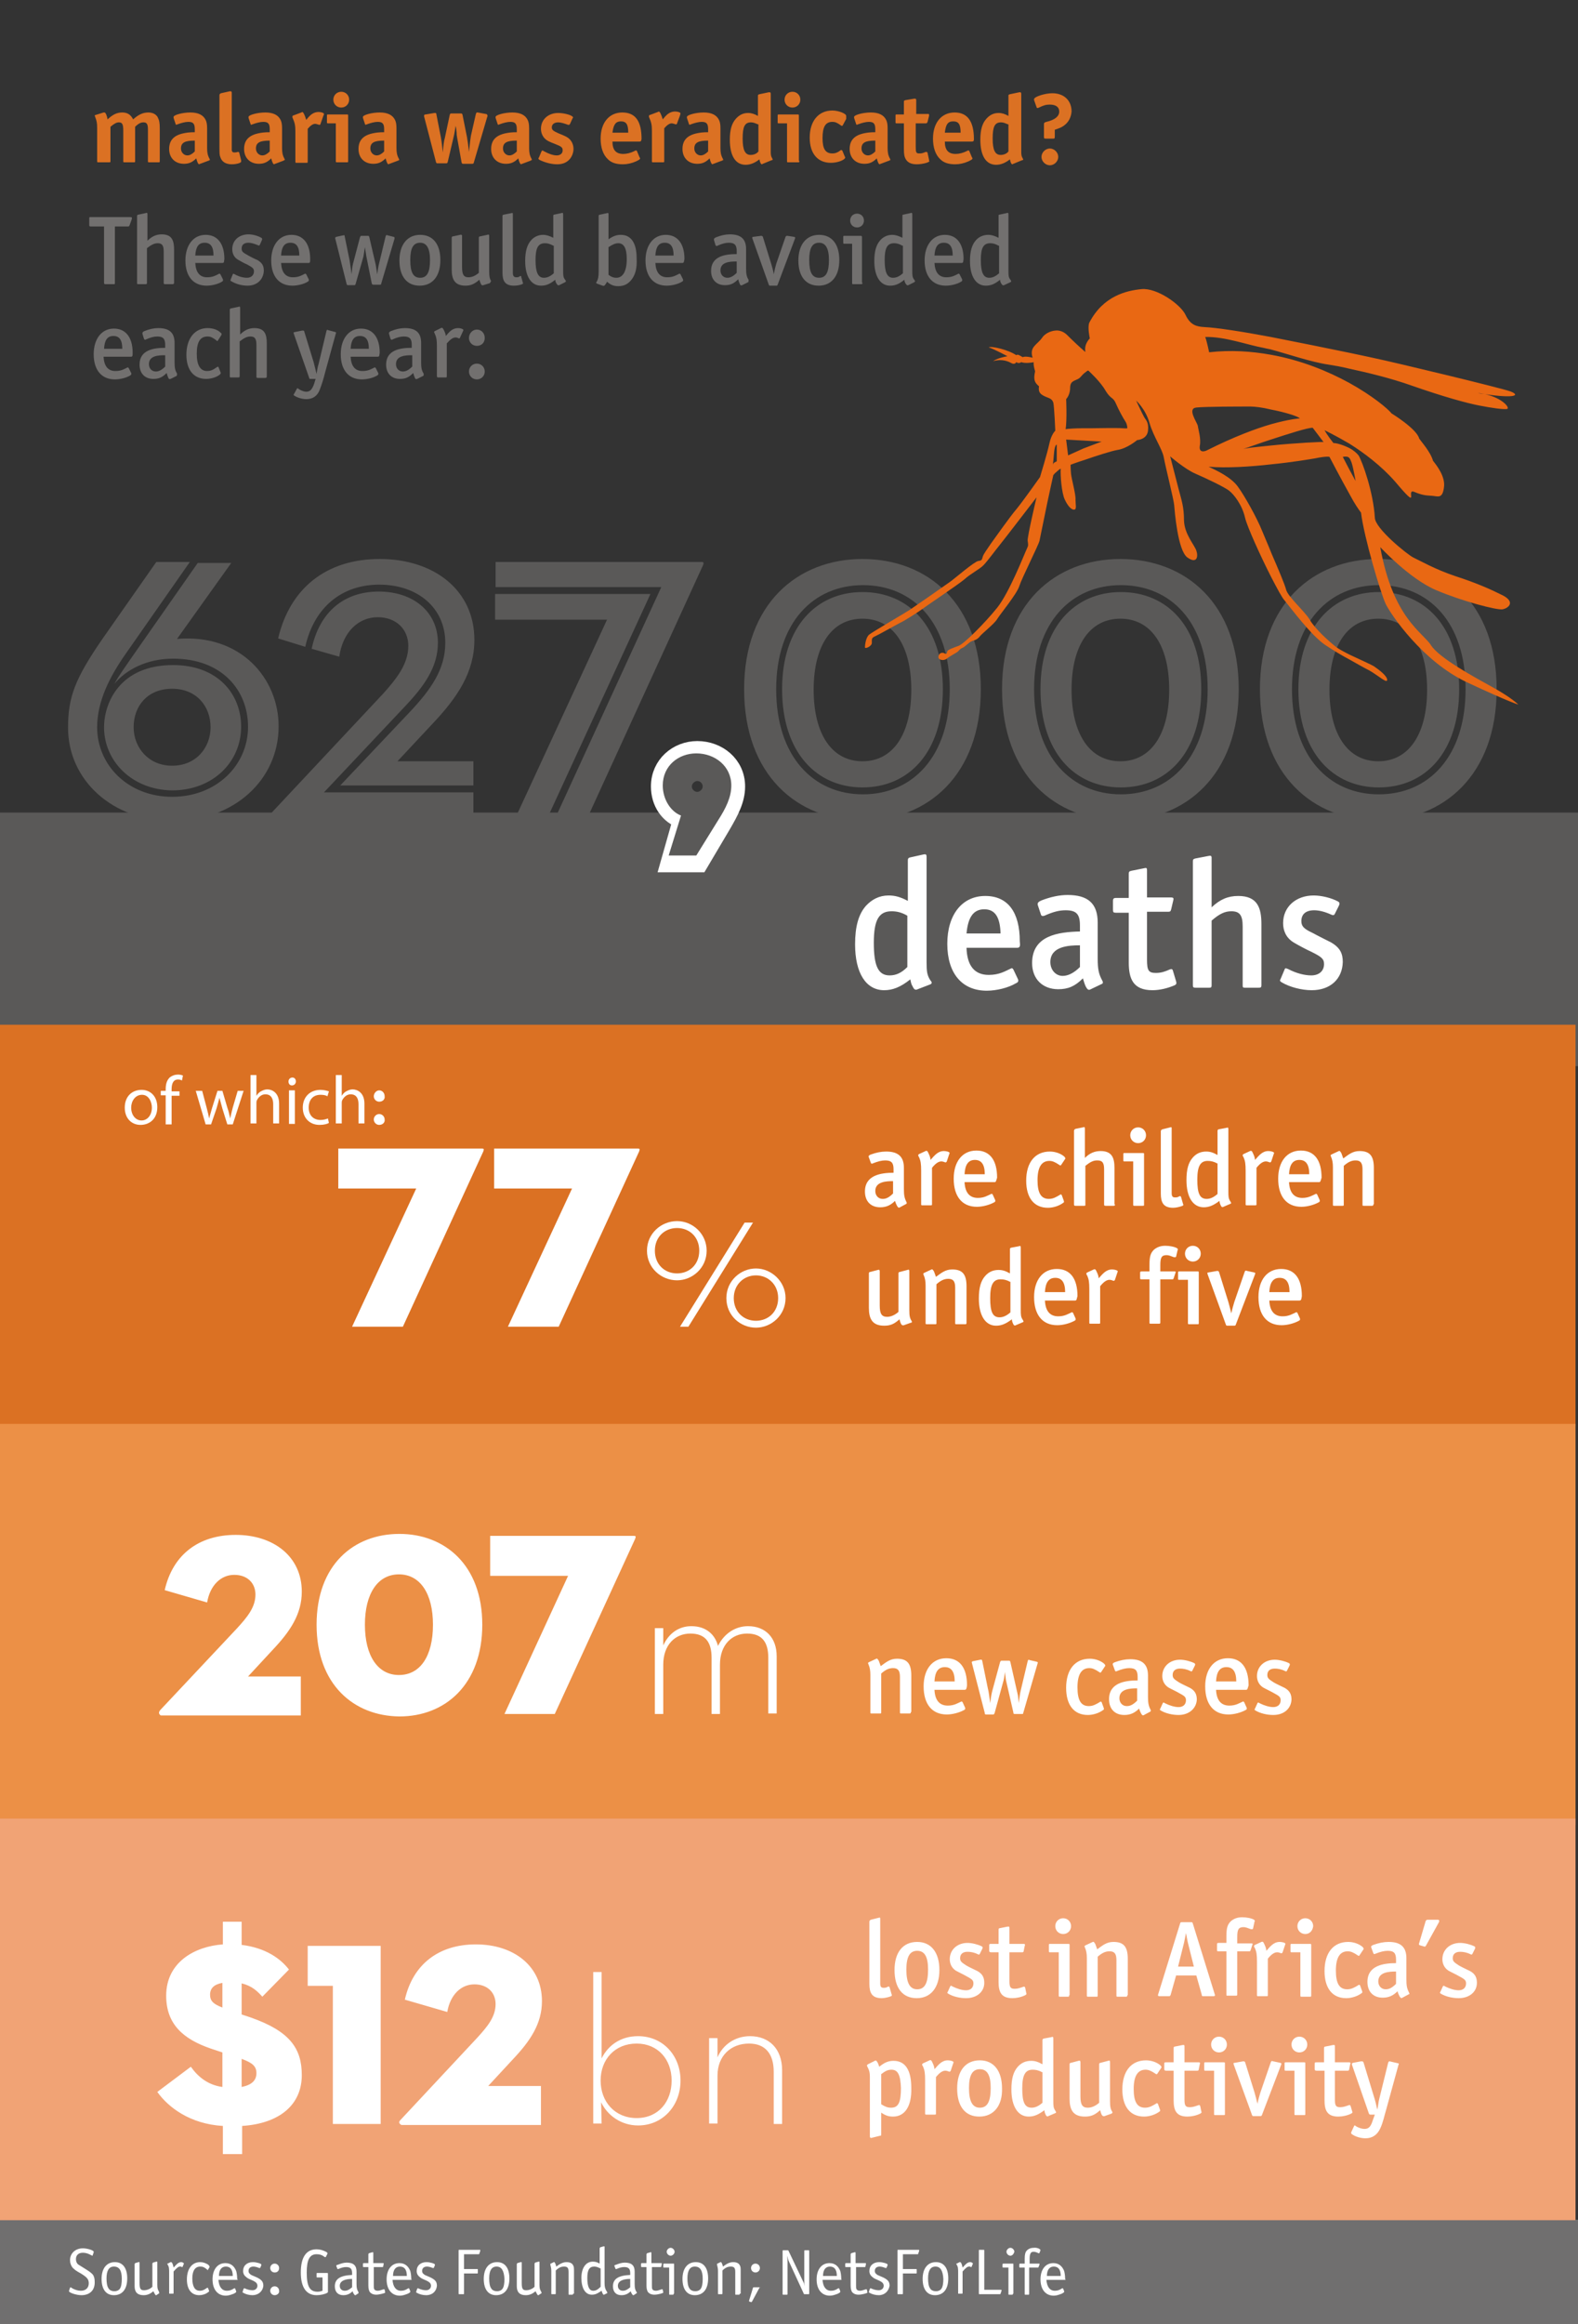 <svg xmlns="http://www.w3.org/2000/svg" viewBox="0 0 320 471"><rect x="0" y="0" width="320" height="471" fill="#333333" stroke="none"/><path fill="#706F6F" d="M0 449.9h320V471H0z"/><path fill="#DB7123" d="M32.4 32.6c0 .3 0 .3-.3.3h-1.8c-.3 0-.3 0-.3-.3v-6.3c0-1.1-.2-1.5-.9-1.5-.5 0-1 .2-1.7.9v6.9c0 .3 0 .3-.3.3h-1.8c-.3 0-.3 0-.3-.3v-6.1c0-1.3-.2-1.7-.9-1.7-.5 0-1 .3-1.7.9v6.9c0 .3 0 .3-.3.3H20c-.3 0-.3 0-.3-.3v-6.7c0-1-.1-1.4-.4-2.2 0-.1-.1-.2-.1-.2 0-.1.1-.2.2-.2l1.6-.5h.2c.2 0 .5.6.6 1.4 1.1-1 1.9-1.4 3-1.4 1 0 1.7.4 2.2 1.4 1.1-1 2-1.4 3.1-1.4.9 0 1.6.4 1.9 1 .3.6.4 1.1.4 2.3v6.5zm9.8 0l-1.6.6c-.1 0-.2.1-.2.1-.2 0-.4-.4-.6-1.2-.8.8-1.5 1.1-2.5 1.1-1.8 0-3-1.2-3-3s1-2.8 3-3.2c.5-.1 1.1-.2 2.2-.2v-.6c0-1.1-.3-1.5-1.3-1.5-.6 0-1.4.2-2.2.5-.1 0-.2.1-.2.1-.1 0-.2-.1-.2-.2l-.4-1.2v-.2c0-.4 1.8-.9 3.4-.9 1.6 0 2.6.5 3.1 1.5.2.4.3.9.3 1.7v4c0 .9.1 1.5.5 2.2 0 .1.1.2.1.2-.2.1-.3.2-.4.2zm-2.7-4.1c-2 0-2.8.4-2.8 1.6 0 .8.6 1.4 1.3 1.4.5 0 1-.3 1.5-.8v-2.2zm7.5 4.8c-1.2 0-2-.5-2.3-1.4-.2-.5-.2-.7-.2-2.4V19.3c0-.2.1-.3.3-.4l1.8-.4h.2c.1 0 .2.1.2.3v11.7c.1.3.2.4.5.4.2 0 .4 0 .7-.1h.1c.1 0 .1 0 .2.1l.4 1.6v.2c.1.3-.9.6-1.9.6zm10.4-.7l-1.6.6c-.1 0-.2.1-.2.1-.2 0-.4-.4-.6-1.2-.8.8-1.5 1.1-2.5 1.1-1.8 0-3-1.2-3-3s1-2.8 3-3.2c.5-.1 1.1-.2 2.2-.2v-.6c0-1.1-.3-1.5-1.3-1.5-.6 0-1.4.2-2.2.5-.1 0-.2.1-.2.1-.1 0-.2-.1-.2-.2l-.4-1.2v-.2c0-.4 1.8-.9 3.4-.9 1.6 0 2.6.5 3.1 1.5.2.4.3.9.3 1.7v4c0 .9.1 1.5.5 2.2 0 .1.1.2.1.2-.3.1-.3.2-.4.2zm-2.7-4.1c-2 0-2.8.4-2.8 1.6 0 .8.6 1.4 1.3 1.4.5 0 1-.3 1.5-.8v-2.2zm10.9-5.1l-.6 1.7c0 .1-.1.2-.2.2h-.1c-.3-.1-.6-.2-.8-.2-.4 0-.9.3-1.5 1v6.6c0 .3 0 .3-.3.3h-1.9c-.3 0-.3 0-.3-.3v-6.1c0-1.1-.1-1.7-.6-2.8v-.2c0-.1.1-.2.2-.2l1.6-.6.2-.1c.2 0 .5.6.8 1.6.4-.5.5-.6.7-.8.5-.5 1.1-.8 1.8-.8.6 0 1.1.2 1.1.4s-.1.3-.1.3zm5 9.2c0 .3 0 .3-.3.3h-1.9c-.3 0-.3 0-.3-.3V25h-1.5c-.3 0-.3 0-.3-.3v-1.2c0-.3 0-.3.3-.3h3.7c.3 0 .3 0 .3.3v9.1zm-1.4-10.8c-.9 0-1.6-.7-1.6-1.6 0-.9.7-1.6 1.6-1.6.9 0 1.6.7 1.6 1.6 0 .9-.7 1.6-1.6 1.6zm11.4 10.8l-1.6.6c-.1 0-.2.1-.2.1-.2 0-.4-.4-.6-1.2-.8.8-1.5 1.1-2.5 1.1-1.8 0-3-1.2-3-3s1-2.8 3-3.2c.5-.1 1.1-.2 2.2-.2v-.6c0-1.1-.3-1.5-1.3-1.5-.6 0-1.4.2-2.2.5-.1 0-.2.1-.2.1-.1 0-.2-.1-.2-.2l-.4-1.2v-.2c0-.4 1.8-.9 3.4-.9 1.6 0 2.6.5 3.1 1.5.2.4.3.9.3 1.7v4c0 .9.1 1.5.5 2.2 0 .1.1.2.1.2-.2.1-.3.2-.4.2zm-2.7-4.1c-2 0-2.8.4-2.8 1.6 0 .8.6 1.4 1.3 1.4.5 0 1-.3 1.5-.8v-2.2zm20.9-4.8l-2.7 9.2c-.1.3-.1.3-.4.3H94c-.3 0-.3 0-.4-.3l-.9-5c0-.2-.1-.3-.1-1l-.1-.9-.1-.5c-.2 1.1-.2 1.4-.4 2.2l-1.2 5.1c-.1.3-.1.3-.4.3h-1.6c-.3 0-.3 0-.4-.3L86 23.6v-.2c0-.1.1-.2.3-.2l1.8-.3h.2c.1 0 .2.1.2.3l.9 4.6c.1.5.2 1.2.4 3.1.1-1.3.2-2.3.4-2.9l1-4.7c.1-.3.1-.3.4-.3h1.8c.3 0 .3 0 .4.3l.9 4.5c.1.5.3 2 .4 3 .2-2 .3-2.7.4-3.3l1-4.4c.1-.2.1-.3.2-.3h.2l1.6.3c.2 0 .3.1.3.2.1.2.1.2 0 .4zm8.7 8.9l-1.6.6c-.1 0-.2.1-.2.1-.2 0-.4-.4-.6-1.2-.8.8-1.5 1.1-2.5 1.1-1.8 0-3-1.2-3-3s1-2.8 3-3.2c.5-.1 1.1-.2 2.2-.2v-.6c0-1.1-.3-1.5-1.3-1.5-.6 0-1.4.2-2.2.5-.1 0-.2.1-.2.1-.1 0-.2-.1-.2-.2l-.4-1.2v-.2c0-.4 1.8-.9 3.4-.9 1.6 0 2.6.5 3.1 1.5.2.4.3.9.3 1.7v4c0 .9.1 1.5.5 2.2 0 .1.1.2.1.2-.3.1-.3.2-.4.2zm-2.7-4.1c-2 0-2.8.4-2.8 1.6 0 .8.6 1.4 1.3 1.4.5 0 1-.3 1.5-.8v-2.2zm10.6 3.9c-.6.6-1.4.9-2.4.9-1.1 0-2.3-.3-3.4-.8-.4-.2-.4-.2-.4-.4 0-.1 0-.1.1-.2l.5-1.2c.1-.1.1-.2.2-.2 0 0 .1 0 .2.1 1.1.6 2 .9 2.7.9.7 0 1.2-.4 1.2-1s-.2-.8-1.5-1.3-1.7-.7-2.1-1.1c-.5-.5-.8-1.2-.8-2 0-1.9 1.5-3.2 3.5-3.2 1.3 0 3 .5 3 .9 0 .1 0 .1-.1.2l-.5 1.1c-.1.1-.1.2-.2.2h-.2c-.8-.3-1.5-.5-2-.5-.8 0-1.3.4-1.3 1 0 .5.2.7 1.3 1.2 1.5.6 1.9.8 2.3 1.2.5.5.8 1.2.8 2 0 .7-.3 1.6-.9 2.2zm14.2-3.7h-5.4c0 1.7.7 2.5 2.2 2.5.7 0 1.5-.2 2.3-.6.1-.1.2-.1.3-.1.1 0 .2.1.2.2l.5 1.2c.1.1.1.1.1.2 0 .2-.2.3-.8.6-.9.4-1.8.6-2.7.6-1.3 0-2.3-.3-3-1-1-.9-1.5-2.4-1.5-4.2 0-3.2 1.7-5.3 4.4-5.3s3.9 1.8 3.9 5.4c-.1.4-.1.5-.5.5zm-2.2-1.8c0-1.7-.4-2.3-1.5-2.3-1 0-1.5.6-1.7 2.3h3.2zm10.5-3.5l-.6 1.6c0 .1-.1.2-.2.2h-.1c-.3-.1-.6-.2-.8-.2-.4 0-.9.3-1.5 1v6.6c0 .3 0 .3-.3.3h-1.9c-.3 0-.3 0-.3-.3v-6.1c0-1.1-.1-1.7-.6-2.8v-.2c0-.1.1-.2.2-.2l1.6-.6.2-.1c.2 0 .5.6.8 1.6.4-.5.5-.6.7-.8.5-.5 1.1-.8 1.8-.8.6 0 1.1.2 1.1.4-.1.3-.1.4-.1.4zm8.4 9.2l-1.6.6c-.1 0-.2.1-.2.1-.2 0-.4-.4-.6-1.2-.8.8-1.5 1.1-2.5 1.1-1.8 0-3-1.2-3-3s1-2.8 3-3.2c.5-.1 1.1-.2 2.2-.2v-.6c0-1.1-.3-1.5-1.3-1.5-.6 0-1.4.2-2.2.5-.1 0-.2.1-.2.1-.1 0-.2-.1-.2-.2l-.4-1.2v-.2c0-.4 1.8-.9 3.4-.9 1.6 0 2.6.5 3.1 1.5.2.4.3.9.3 1.7v4c0 .9.1 1.5.5 2.2 0 .1.1.2.1.2-.2.1-.3.2-.4.2zm-2.7-4.1c-2 0-2.8.4-2.8 1.6 0 .8.6 1.4 1.3 1.4.5 0 1-.3 1.5-.8v-2.2zm12.8 4l-1.7.7c-.1 0-.1.1-.2.1-.2 0-.4-.4-.5-1-.9.7-1.8 1.1-2.8 1.1-2.1 0-3.2-1.9-3.2-5.1 0-2 .4-3.3 1.2-4.2.7-.8 1.5-1.2 2.5-1.2.7 0 1.3.2 2 .6v-4c0-.3 0-.3.3-.4l1.9-.4h.2c.1 0 .2.1.2.3v11.6c0 .8 0 1 .4 1.7v.1c-.1 0-.2.1-.3.1zm-2.7-7.3c-.5-.2-.9-.4-1.4-.4-1.3 0-1.7.9-1.7 3.3 0 2.3.5 3.3 1.6 3.3.6 0 1.2-.2 1.6-.7v-5.5zm8.4 7.4c0 .3 0 .3-.3.3h-1.9c-.3 0-.3 0-.3-.3V25H158c-.3 0-.3 0-.3-.3v-1.2c0-.3 0-.3.3-.3h3.7c.3 0 .3 0 .3.3v9.1zm-1.4-10.8c-.9 0-1.6-.7-1.6-1.6 0-.9.7-1.6 1.6-1.6.9 0 1.6.7 1.6 1.6 0 .9-.7 1.6-1.6 1.6zm10.9 2.3l-.7 1.3c0 .1-.1.1-.2.1s-.1 0-.2-.1c-.7-.5-1.1-.7-1.7-.7-1.4 0-2 1-2 3.3 0 2.2.6 3.1 2 3.1.6 0 1.1-.2 1.6-.6.1-.1.2-.1.2-.1.1 0 .1.1.2.1l.5 1.2.1.2c0 .5-1.5 1.1-2.9 1.1-2.7 0-4.3-1.9-4.3-5.1 0-3.4 1.8-5.5 4.6-5.5 1.2 0 2.8.6 2.8 1.1v.6zm8.6 8.5l-1.6.6c-.1 0-.2.1-.2.1-.2 0-.4-.4-.6-1.2-.8.8-1.5 1.1-2.5 1.1-1.8 0-3-1.2-3-3s1-2.8 3-3.2c.5-.1 1.1-.2 2.2-.2v-.6c0-1.1-.3-1.5-1.3-1.5-.6 0-1.4.2-2.2.5-.1 0-.2.1-.2.1-.1 0-.2-.1-.2-.2l-.4-1.2v-.2c0-.4 1.8-.9 3.4-.9 1.6 0 2.6.5 3.1 1.5.2.4.3.9.3 1.7v4c0 .9.1 1.5.5 2.2 0 .1.1.2.1.2-.2.1-.3.2-.4.2zm-2.7-4.1c-2 0-2.8.4-2.8 1.6 0 .8.6 1.4 1.3 1.4.5 0 1-.3 1.5-.8v-2.2zm10.4 4.5c-.7.2-1.4.3-2 .3-1 0-1.8-.3-2.2-1-.3-.5-.4-1-.4-2.1V25h-1.4c-.3 0-.3 0-.3-.3v-1.2c0-.3 0-.3.3-.3h1.4v-2.5c0-.3 0-.3.3-.4l1.8-.3h.2c.1 0 .2.1.2.3v2.8h2.3c.3 0 .3 0 .3.2v.2l-.3 1.2c-.1.2-.1.3-.4.3h-2v4.8c0 1.1.1 1.3.7 1.3.4 0 .6 0 1.3-.3h.2c.1 0 .2.1.2.2l.3 1.4v.2c.2.1 0 .2-.5.4zm9.1-4.3h-5.4c0 1.7.7 2.5 2.2 2.5.7 0 1.5-.2 2.3-.6.1-.1.2-.1.3-.1.1 0 .2.1.2.2l.5 1.2c.1.1.1.1.1.2 0 .2-.2.3-.8.6-.9.4-1.8.6-2.7.6-1.3 0-2.3-.3-3-1-1-.9-1.5-2.4-1.5-4.2 0-3.2 1.7-5.3 4.4-5.3 2.6 0 3.9 1.8 3.9 5.4 0 .4-.1.5-.5.5zm-2.2-1.8c0-1.7-.4-2.3-1.5-2.3s-1.5.6-1.7 2.3h3.2zm12.4 5.6l-1.7.7c-.1 0-.1.1-.2.1-.2 0-.4-.4-.5-1-.9.7-1.8 1.1-2.8 1.1-2.1 0-3.2-1.9-3.2-5.1 0-2 .4-3.3 1.2-4.2.7-.8 1.5-1.2 2.5-1.2.7 0 1.3.2 2 .6v-4c0-.3 0-.3.3-.4l1.9-.4h.2c.1 0 .2.1.2.3v11.6c0 .8 0 1 .4 1.7v.1c-.1 0-.2.1-.3.1zm-2.8-7.3c-.5-.2-.9-.4-1.4-.4-1.3 0-1.7.9-1.7 3.3 0 2.3.5 3.3 1.6 3.3.6 0 1.2-.2 1.6-.7v-5.5zm11.3.3c-.4.3-.9.5-1.8.8v1.4c0 .4-.1.4-.4.4h-1.4c-.4 0-.4-.1-.4-.4v-2.5c0-.3.1-.4.5-.5 1.7-.4 2.6-1.1 2.6-2.1 0-.9-.7-1.4-1.9-1.4-.7 0-1.2.1-2.2.6-.2.1-.3.1-.3.1-.1 0-.2-.1-.2-.2l-.5-1.4v-.2c0-.5 2.2-1.2 3.7-1.2 2.4 0 3.9 1.5 3.9 3.7-.1 1.2-.6 2.2-1.6 2.9zm-2.8 8c-.9 0-1.7-.8-1.7-1.7 0-.9.8-1.7 1.7-1.7.9 0 1.7.8 1.7 1.7 0 .9-.8 1.7-1.7 1.7z"/><path fill="#72706F" d="M26.3 45.6c-.1.2-.1.3-.3.3h-2.7v11.4c0 .3 0 .3-.3.3h-1.5c-.3 0-.4 0-.4-.3V45.9h-2.7c-.3 0-.3-.1-.3-.4v-1.2c0-.3 0-.3.3-.3h8c.4 0 .4.1.3.5l-.4 1.1zm9 11.7c0 .2-.1.3-.3.3h-1.5c-.3 0-.3-.1-.3-.3V51c0-1.2-.3-1.7-1.2-1.7-.7 0-1.3.3-2.2 1v7c0 .2 0 .3-.3.3h-1.4c-.3 0-.3 0-.3-.3V43.8c0-.2.1-.3.3-.3l1.4-.3c.3-.1.4-.1.4.2v5.4c.9-.9 1.8-1.3 2.9-1.3 2.1 0 2.5 1.3 2.5 3.1v6.7zm9.8-4h-5.5c.1 1.9.9 2.9 2.4 2.9 1.2 0 1.8-.4 2.4-.7.1-.1.2 0 .3.1l.5 1c.1.2 0 .4-.2.5-.8.5-2.1.8-3.1.8-2.7 0-4.3-1.9-4.3-5.1 0-3.1 1.6-5.2 4.1-5.2 2.4 0 3.8 1.8 3.8 4.9-.1.5 0 .8-.4.8zm-1.8-1.5c0-1.8-.6-2.6-1.8-2.6-1.2 0-1.8.8-1.9 2.6h3.7zm6.9 6.1c-1.1 0-2.3-.3-3.3-.9-.2-.1-.2-.1-.1-.4l.4-1c.1-.2.2-.1.4 0 .9.5 1.8.7 2.5.7.8 0 1.4-.5 1.4-1.3 0-.6-.3-.8-1.4-1.4-.5-.2-1.4-.7-1.9-1-.8-.5-1.1-1.3-1.1-2.1 0-1.8 1.4-3 3.3-3 .9 0 1.9.3 2.6.7.2.1.2.3.1.5l-.4.9c-.1.2-.2.2-.4.1-.7-.3-1.4-.5-1.9-.5-.9 0-1.4.4-1.4 1.2 0 .6.3.8 1.2 1.3.5.3 1.7.9 2 1 1 .6 1.3 1.2 1.3 2.2-.1 1.8-1.4 3-3.3 3zm12.4-4.6H57c.1 1.9.9 2.9 2.4 2.9 1.2 0 1.8-.4 2.4-.7.1-.1.2 0 .3.1l.5 1c.1.2 0 .4-.2.5-.8.5-2.1.8-3.1.8-2.7 0-4.3-1.9-4.3-5.1 0-3.1 1.6-5.2 4.1-5.2 2.4 0 3.8 1.8 3.8 4.9 0 .5 0 .8-.3.8zm-1.9-1.5c0-1.8-.6-2.6-1.8-2.6-1.2 0-1.8.8-1.9 2.6h3.7zm16.6 5.7c0 .2-.1.2-.3.2h-1.2c-.2 0-.3 0-.4-.2L74.3 52c-.1-.6-.2-1.3-.3-1.9-.1.7-.2 1.3-.3 1.9l-1.6 5.6c-.1.2-.1.2-.3.2h-1.2c-.2 0-.2 0-.3-.2L68 48.4c-.1-.2 0-.3.2-.4l1.4-.3c.2 0 .3-.1.3.2l1 4.9c.1.6.3 2.1.4 2.8.1-.8.1-1.5.3-2.2l1.4-5.3c.1-.2.1-.3.3-.3h1.3c.2 0 .2 0 .3.3l1.3 5.6c.1.6.2 1.3.3 1.9.1-.7.2-1.6.4-2.3l1.3-5.4c.1-.3.2-.3.4-.2l1.2.3c.3.1.2.1.2.4l-2.7 9.1zm7.8.4c-2.6 0-4.1-1.9-4.1-5.1 0-3.2 1.6-5.2 4.2-5.2s4.1 1.9 4.1 5.1c0 3.3-1.6 5.2-4.2 5.2zm.1-8.7c-1.4 0-2 1.1-2 3.5 0 2.5.6 3.6 2 3.6s2-1.1 2-3.6c0-2.4-.7-3.5-2-3.5zm14.1 8.2l-1.3.4c-.3.1-.4-.1-.5-.3-.1-.2-.2-.5-.3-.8-1 .9-1.8 1.2-2.8 1.2-2.2 0-2.8-1.3-2.8-3.3v-6.4c0-.2.1-.3.3-.3l1.4-.3c.2-.1.4 0 .4.2v6.3c0 1.5.3 2.1 1.3 2.1.7 0 1.4-.3 2.1-.9v-7.1c0-.2.1-.3.3-.3l1.4-.3c.2-.1.4-.1.4.2V55c0 1 .1 1.5.4 2-.2.1-.1.3-.3.4zm6.7-.2c.1.2.1.3-.1.4-.5.2-1.1.3-1.7.3-1.8 0-2.3-1-2.3-2.6V43.8c0-.2.1-.3.3-.3l1.5-.3c.3-.1.3 0 .3.3v11.8c0 .6.2.9.7.9.2 0 .5 0 .7-.2.2-.1.3-.1.3.1l.3 1.1zm7.4.6c-.3.1-.4-.1-.6-.4-.1-.2-.2-.4-.2-.7-1.1.9-1.9 1.2-2.9 1.2-2 0-3.2-1.9-3.2-5 0-2 .4-3.3 1.2-4.2.6-.7 1.5-1.1 2.4-1.1.7 0 1.3.2 2.1.6v-4.4c0-.2 0-.3.2-.3l1.4-.3c.3-.1.4-.1.4.3v11.3c0 1 0 1.4.4 1.9.1.2.3.3 0 .5l-1.2.6zm-1.2-8c-.7-.4-1.2-.5-1.7-.5-1.4 0-1.9 1-1.9 3.4 0 2.5.5 3.6 1.7 3.6.7 0 1.3-.3 2-.9v-5.6zm16 6.7c-.7 1-1.6 1.5-2.8 1.5-.9 0-1.5-.2-2.3-.9-.1.2-.2.4-.3.5-.2.3-.3.4-.6.3l-1.1-.4c-.3-.1-.2-.3-.1-.4.3-.5.4-1.1.4-2V43.8c0-.2.1-.3.3-.3l1.4-.3c.2-.1.3 0 .3.2v5.1c1-.7 1.7-.9 2.5-.9 2.1 0 3.2 1.7 3.2 4.7.1 1.9-.2 3.2-.9 4.2zm-2.8-7.2c-.6 0-1.1.2-2 .8v5.6c.5.4 1 .6 1.6.6 1.3 0 2.1-1.3 2.1-3.8 0-2.2-.6-3.2-1.7-3.2zm13 4h-5.5c.1 1.9.9 2.9 2.4 2.9 1.2 0 1.8-.4 2.4-.7.1-.1.2 0 .3.1l.5 1c.1.2 0 .4-.2.5-.8.5-2.1.8-3.1.8-2.7 0-4.3-1.9-4.3-5.1 0-3.1 1.6-5.2 4.1-5.2 2.4 0 3.8 1.8 3.8 4.9-.1.5-.1.8-.4.8zm-1.8-1.5c0-1.8-.6-2.6-1.8-2.6-1.2 0-1.8.8-1.9 2.6h3.7zm15.1 5.4l-1.2.6c-.3.1-.4 0-.5-.3-.1-.2-.2-.5-.3-.9-.9.9-1.6 1.2-2.7 1.2-1.7 0-2.8-1.1-2.8-2.9 0-3 2.9-3.4 5.2-3.4v-.6c0-1.2-.4-1.7-1.6-1.7-.7 0-1.4.2-2.3.6-.1.1-.3.1-.4-.1l-.3-1c-.1-.4.2-.5.4-.6 1-.4 1.9-.6 2.8-.6 2.2 0 3.3.9 3.3 3v3.9c0 1.1.1 1.7.5 2.3 0 .3 0 .5-.1.5zm-2.4-4.2c-1.3 0-3.2.1-3.2 1.8 0 .9.6 1.5 1.4 1.5.6 0 1.2-.3 1.9-1V53zm8.4 4.7c-.1.2-.1.2-.3.2h-1.2c-.2 0-.2 0-.3-.2l-3.3-9.3c-.1-.2-.1-.4.2-.4l1.5-.2c.2 0 .3 0 .4.2l1.7 5.5c.2.7.4 1.3.5 2.1.2-.9.3-1.4.5-2.1l1.9-5.5c.1-.2.2-.2.4-.2l1.3.2c.3.1.3.1.2.4l-3.5 9.3zm8.3.2c-2.6 0-4.1-1.9-4.1-5.1 0-3.2 1.6-5.2 4.2-5.2s4.1 1.9 4.1 5.1c0 3.3-1.6 5.2-4.2 5.2zm.1-8.7c-1.4 0-2 1.1-2 3.5 0 2.5.6 3.6 2 3.6s2-1.1 2-3.6c0-2.4-.7-3.5-2-3.5zm8.8 8.1c0 .2 0 .3-.3.3h-1.5c-.3 0-.3 0-.3-.3v-7.9h-1.5c-.3 0-.3 0-.3-.3v-1c0-.3 0-.3.3-.3h3.2c.2 0 .3 0 .3.3v9.2zm-1.1-11.2c-.8 0-1.4-.6-1.4-1.4 0-.8.6-1.4 1.4-1.4s1.4.6 1.4 1.4c0 .8-.6 1.4-1.4 1.4zm10.4 11.7c-.3.1-.4-.1-.6-.4-.1-.2-.2-.4-.2-.7-1.1.9-1.9 1.2-2.9 1.2-2 0-3.2-1.9-3.2-5 0-2 .4-3.3 1.2-4.2.6-.7 1.5-1.1 2.4-1.1.7 0 1.3.2 2.1.6v-4.4c0-.2 0-.3.2-.3l1.4-.3c.3-.1.4-.1.4.3v11.3c0 1 0 1.4.4 1.9.1.2.3.3 0 .5l-1.2.6zm-1.2-8c-.7-.4-1.2-.5-1.7-.5-1.4 0-1.9 1-1.9 3.4 0 2.5.5 3.6 1.7 3.6.7 0 1.3-.3 2-.9v-5.6zm12 3.5h-5.5c.1 1.9.9 2.9 2.4 2.9 1.2 0 1.8-.4 2.4-.7.1-.1.2 0 .3.1l.5 1c.1.2 0 .4-.2.5-.8.5-2.1.8-3.1.8-2.7 0-4.3-1.9-4.3-5.1 0-3.1 1.6-5.2 4.1-5.2 2.4 0 3.8 1.8 3.8 4.9-.1.5 0 .8-.4.8zm-1.8-1.5c0-1.8-.6-2.6-1.8-2.6-1.2 0-1.8.8-1.9 2.6h3.7zm10.4 6c-.3.1-.4-.1-.6-.4-.1-.2-.2-.4-.2-.7-1.1.9-1.9 1.2-2.9 1.2-2 0-3.2-1.9-3.2-5 0-2 .4-3.3 1.2-4.2.6-.7 1.5-1.1 2.5-1.1.7 0 1.3.2 2.1.6v-4.4c0-.2 0-.3.2-.3l1.4-.3c.3-.1.4-.1.4.3v11.3c0 1 0 1.4.4 1.9.1.2.3.3 0 .5l-1.3.6zm-1.1-8c-.7-.4-1.2-.5-1.7-.5-1.4 0-1.9 1-1.9 3.4 0 2.5.5 3.6 1.7 3.6.7 0 1.3-.3 2-.9v-5.6zM26.6 72.3H21c.1 1.9.9 2.9 2.4 2.9 1.2 0 1.8-.4 2.4-.7.1-.1.2 0 .3.1l.5 1c.1.2 0 .4-.2.5-.8.5-2.1.8-3.1.8-2.7 0-4.3-1.9-4.3-5.1 0-3.1 1.6-5.2 4.1-5.2 2.4 0 3.8 1.8 3.8 4.9 0 .5 0 .8-.3.8zm-1.8-1.6c0-1.8-.6-2.6-1.8-2.6-1.2 0-1.8.8-1.9 2.6h3.7zm11 5.5l-1.2.6c-.3.1-.4 0-.5-.3-.1-.2-.2-.5-.3-.9-.9.9-1.6 1.2-2.7 1.2-1.7 0-2.8-1.1-2.8-2.9 0-3 2.9-3.4 5.2-3.4v-.6c0-1.2-.4-1.7-1.6-1.7-.7 0-1.4.2-2.3.6-.1.1-.3.1-.4-.1l-.3-1c-.1-.4.2-.5.4-.6 1-.4 1.9-.6 2.8-.6 2.2 0 3.3.9 3.3 3v3.9c0 1.1.1 1.7.5 2.3 0 .3 0 .4-.1.5zM33.4 72c-1.3 0-3.2.1-3.2 1.8 0 .9.6 1.5 1.4 1.5.6 0 1.2-.3 1.9-1V72zm10.8-3c-.1.2-.3.1-.3 0-.8-.6-1.2-.8-1.8-.8-1.5 0-2.2 1.1-2.2 3.5 0 2.3.7 3.5 2.1 3.5.8 0 1.3-.3 2-.8.2-.1.3-.1.3 0l.4 1c.1.2.1.3-.1.5-.7.6-1.9.9-2.8.9-2.5 0-4-1.8-4-4.9 0-3.3 1.7-5.4 4.3-5.4 1 0 2 .3 2.6.9.2.1.3.3.2.5l-.7 1.1zm9.9 7.3c0 .2-.1.3-.3.3h-1.5c-.3 0-.3-.1-.3-.3v-6.4c0-1.2-.3-1.7-1.2-1.7-.7 0-1.3.3-2.2 1v7c0 .2 0 .3-.3.3h-1.4c-.3 0-.3 0-.3-.3V62.8c0-.2.1-.3.3-.3l1.4-.3c.3-.1.4-.1.4.2v5.4c.9-.9 1.8-1.3 2.9-1.3 2.1 0 2.5 1.3 2.5 3.1v6.7zm11.8-.7c-.3 1.2-.6 2.2-1.1 3.5-.5 1.2-1.4 1.8-2.7 1.8-.8 0-1.8-.3-2.4-.7-.2-.1-.2-.2-.1-.3l.6-1.1c.1-.2.2-.1.3 0 .6.4 1.2.6 1.6.6.8 0 1.2-.5 1.6-1.6l.3-1h-1c-.2 0-.3 0-.3-.2l-3.1-8.9c-.1-.2-.1-.4.2-.4l1.5-.3c.2 0 .4 0 .4.2l1.9 6.2.6 2.4c.1-.7.2-1.4.4-2l1.6-6.7c.1-.3.1-.3.3-.2l1.5.4c.1 0 .2.1.1.3l-2.2 8zm10.7-3.3h-5.5c.1 1.9.9 2.9 2.4 2.9 1.2 0 1.8-.4 2.4-.7.1-.1.2 0 .3.1l.5 1c.1.2 0 .4-.2.5-.8.5-2.1.8-3.1.8-2.7 0-4.3-1.9-4.3-5.1 0-3.1 1.6-5.2 4.1-5.2 2.4 0 3.8 1.8 3.8 4.9-.1.5 0 .8-.4.8zm-1.8-1.6c0-1.8-.6-2.6-1.8-2.6-1.2 0-1.8.8-1.9 2.6h3.7zm11 5.5l-1.2.6c-.3.1-.4 0-.5-.3-.1-.2-.2-.5-.3-.9-.9.9-1.6 1.2-2.7 1.2-1.7 0-2.8-1.1-2.8-2.9 0-3 2.9-3.4 5.2-3.4v-.6c0-1.2-.4-1.7-1.6-1.7-.7 0-1.4.2-2.3.6-.1.1-.3.1-.4-.1l-.3-1c-.1-.4.2-.5.4-.6 1-.4 1.9-.6 2.8-.6 2.2 0 3.3.9 3.3 3v3.9c0 1.1.1 1.7.5 2.3 0 .3.1.4-.1.5zM83.5 72c-1.3 0-3.2.1-3.2 1.8 0 .9.6 1.5 1.4 1.5.6 0 1.2-.3 1.9-1V72zm9.8-3.6c-.1.2-.1.2-.2.2-.3-.1-.4-.2-.7-.2-.5 0-1 .3-1.8 1.2v6.6c0 .3 0 .3-.3.3h-1.4c-.2 0-.3 0-.3-.3v-6c0-1.3-.1-1.8-.4-2.5-.1-.2-.3-.5 0-.6l1.2-.6c.4-.2.5.2.7.6.2.4.3.8.3 1 .7-.8 1.3-1.6 2.5-1.6.4 0 .7.1.9.2.2.1.2.2.1.4l-.6 1.3zm3.4 1.7c-.9 0-1.6-.7-1.6-1.6s.7-1.7 1.6-1.7 1.6.7 1.6 1.7-.7 1.6-1.6 1.6zm0 6.8c-.9 0-1.6-.7-1.6-1.6 0-.9.7-1.6 1.6-1.6s1.6.7 1.6 1.6c0 .9-.7 1.6-1.6 1.6z"/><path fill="#5A5958" fill-rule="evenodd" d="M0 164.7h320v51.4H0z" clip-rule="evenodd"/><path fill="#DB7123" fill-rule="evenodd" d="M0 207.7h319.5v81.4H0z" clip-rule="evenodd"/><path fill="#EC9046" fill-rule="evenodd" d="M0 288.6h319.5v81.3H0z" clip-rule="evenodd"/><path fill="#F1A375" fill-rule="evenodd" d="M0 368.6h319.5V450H0z" clip-rule="evenodd"/><path fill="#FFF" d="M186.1 200.5c-.6.3-.8-.1-1.1-.7-.2-.3-.3-.8-.4-1.3-2 1.6-3.6 2.2-5.3 2.2-3.7 0-5.9-3.5-5.9-9.3 0-3.6.7-6.1 2.2-7.8 1.2-1.3 2.7-2.1 4.6-2.1 1.3 0 2.4.3 3.9 1.1v-8.2c0-.4.1-.5.4-.6l2.7-.6c.5-.1.7-.1.7.5V195c0 1.9.1 2.6.7 3.6.2.3.6.6.1.9l-2.6 1zm-2.1-14.9c-1.2-.7-2.2-.9-3.2-.9-2.6 0-3.6 1.8-3.6 6.4 0 4.7.9 6.6 3.2 6.6 1.3 0 2.4-.5 3.6-1.7v-10.4zm22.3 6.5H196c.1 3.6 1.6 5.5 4.5 5.5 2.2 0 3.4-.8 4.5-1.3.2-.1.3-.1.5.2l.9 1.9c.2.4.1.7-.4.9-1.5.9-3.9 1.5-5.9 1.5-5 0-8-3.5-8-9.5 0-5.9 3-9.7 7.7-9.7 4.6 0 7 3.3 7 9.2.1.8.1 1.3-.5 1.3zm-3.4-2.9c-.1-3.3-1.1-4.9-3.3-4.9-2.2 0-3.3 1.6-3.6 4.9h6.9zm20.6 10.2l-2.3 1.1c-.5.3-.7 0-1-.5-.2-.4-.4-1-.6-1.7-1.6 1.6-3 2.2-5 2.2-3.2 0-5.3-2.1-5.3-5.3 0-5.6 5.3-6.3 9.7-6.4v-1.2c0-2.3-.7-3.1-2.9-3.1-1.3 0-2.5.3-4.3 1.1-.3.1-.6.1-.7-.2l-.6-1.8c-.3-.7.3-.9.7-1.1 1.8-.7 3.6-1.1 5.3-1.1 4.1 0 6.1 1.7 6.1 5.6v7.3c0 2.1.2 3.1.9 4.4.2.3.2.6 0 .7zm-4.5-7.8c-2.3 0-6 .2-6 3.4 0 1.6 1.1 2.8 2.5 2.8 1.1 0 2.3-.6 3.5-1.8v-4.4zm19.5 7.3c.1.4.1.6-.3.8-1.4.6-3 1-4.5 1-3.9 0-4.8-2.3-4.8-5.6V185h-2.6c-.5 0-.6-.1-.6-.6v-1.8c0-.4.1-.6.6-.6h2.6v-4.9c0-.4.1-.5.5-.6l2.5-.5c.5-.1.7-.2.7.4v5.5h4.9c.6 0 .5.3.4.7l-.4 1.7c-.1.4-.2.5-.6.5h-4.3v9.7c0 2.2.3 2.7 1.8 2.7 1.1 0 1.9-.3 2.8-.7.5-.2.6 0 .7.4l.6 2zm17.3.8c0 .4-.1.5-.6.5h-2.7c-.5 0-.5-.1-.5-.6v-11.8c0-2.3-.6-3.1-2.3-3.1-1.3 0-2.4.5-4 1.9v13.1c0 .4-.1.5-.5.5h-2.7c-.5 0-.6-.1-.6-.5v-25.1c0-.4.1-.5.5-.6l2.6-.5c.5-.1.7-.1.7.4v10c1.7-1.6 3.3-2.3 5.4-2.3 3.9 0 4.7 2.4 4.7 5.7v12.4zm10.2 1c-2 0-4.4-.6-6.1-1.6-.4-.3-.4-.3-.2-.7l.8-1.9c.1-.4.4-.2.7-.1 1.7.9 3.4 1.3 4.7 1.3 1.6 0 2.6-.9 2.6-2.3 0-1.1-.6-1.5-2.6-2.5-.9-.4-2.6-1.3-3.6-1.9-1.6-1-2.1-2.5-2.1-3.9 0-3.3 2.6-5.6 6.2-5.6 1.6 0 3.6.5 4.9 1.2.4.2.4.5.2.9l-.8 1.6c-.2.4-.4.3-.7.2-1.3-.6-2.5-.9-3.5-.9-1.7 0-2.6.8-2.6 2.2 0 1.1.6 1.6 2.3 2.4.9.5 3.1 1.6 3.7 1.9 1.9 1.1 2.4 2.3 2.4 4-.1 3.5-2.6 5.7-6.3 5.7zM184.7 347c0 .3-.1.3-.3.3h-1.6c-.3 0-.3 0-.3-.3v-7.1c0-1.3-.4-1.8-1.4-1.8-.8 0-1.5.3-2.4 1.1v7.8c0 .3 0 .3-.3.3h-1.6c-.3 0-.3 0-.3-.3v-7.5c0-.9-.1-1.5-.4-2.2-.1-.2-.1-.3.1-.4l1.5-.7c.2-.1.3.1.5.4.1.3.2.5.4 1.1 1.1-.8 1.9-1.5 3.3-1.5 2 0 2.9.9 2.9 3.4v7.4zm10.9-4.5h-6.1c.1 2.1 1 3.2 2.7 3.2 1.3 0 2-.5 2.7-.8.1-.1.2 0 .3.1l.5 1.1c.1.3 0 .4-.2.5-.9.5-2.3.9-3.5.9-3 0-4.7-2.1-4.7-5.7 0-3.5 1.8-5.7 4.6-5.7 2.7 0 4.2 1.9 4.2 5.5-.1.6-.1.9-.5.9zm-2-1.7c0-2-.7-2.9-2-2.9s-2 .9-2.1 2.9h4.1zm13.9 6.4c0 .2-.1.2-.3.2h-1.3c-.3 0-.4 0-.4-.3l-1.4-6.1c-.2-.7-.2-1.4-.3-2.1-.1.7-.2 1.5-.4 2.1l-1.7 6.2c-.1.2-.1.3-.3.3H200c-.2 0-.3 0-.3-.3l-2.6-10.1c-.1-.3 0-.3.2-.4l1.5-.3c.3 0 .3-.1.4.3l1.1 5.4c.2.7.4 2.3.5 3.1.1-.8.2-1.6.4-2.4l1.6-5.9c.1-.2.1-.3.3-.3h1.5c.2 0 .2 0 .3.3l1.4 6.2c.2.7.2 1.4.3 2.1.1-.8.2-1.8.4-2.6l1.4-5.9c.1-.4.2-.3.5-.2l1.3.3c.3.1.3.1.2.4l-2.9 10zm15.8-8.3c-.1.2-.3.1-.4 0-.9-.6-1.4-.8-2-.8-1.6 0-2.4 1.3-2.4 3.9 0 2.6.7 3.8 2.3 3.8.9 0 1.5-.4 2.2-.8.2-.2.3-.1.4 0l.4 1.1c.1.3.1.4-.1.5-.8.6-2 1-3.1 1-2.8 0-4.4-2-4.4-5.5 0-3.7 1.8-5.9 4.8-5.9 1.1 0 2.2.4 2.9 1 .2.2.3.4.2.5l-.8 1.2zm10 8l-1.3.7c-.3.2-.4 0-.6-.3-.1-.2-.3-.6-.4-1-.9.9-1.8 1.3-3 1.3-1.9 0-3.1-1.2-3.1-3.2 0-3.3 3.2-3.8 5.8-3.8v-.7c0-1.3-.4-1.8-1.7-1.8-.7 0-1.5.2-2.5.6-.2.1-.3.1-.4-.1l-.4-1.1c-.2-.4.2-.5.4-.6 1.1-.4 2.1-.6 3.1-.6 2.4 0 3.6 1 3.6 3.3v4.3c0 1.2.1 1.8.5 2.6.1.1.1.3 0 .4zm-2.7-4.7c-1.4 0-3.6.1-3.6 2 0 .9.6 1.6 1.5 1.6.7 0 1.3-.3 2.1-1.1v-2.5zm8.4 5.4c-1.2 0-2.6-.3-3.6-.9-.3-.2-.2-.2-.1-.4l.5-1.1c.1-.2.3-.1.4 0 1 .5 2 .8 2.8.8.9 0 1.5-.5 1.5-1.4 0-.7-.4-.9-1.5-1.5-.5-.3-1.6-.8-2.1-1.1-.9-.6-1.2-1.5-1.2-2.3 0-1.9 1.5-3.3 3.6-3.3.9 0 2.1.3 2.9.7.2.1.2.3.1.5l-.5 1c-.1.2-.2.2-.4.1-.8-.4-1.5-.5-2.1-.5-1 0-1.5.5-1.5 1.3 0 .7.4.9 1.3 1.5.5.3 1.8.9 2.2 1.1 1.1.6 1.4 1.4 1.4 2.4-.1 1.8-1.6 3.1-3.7 3.1zm13.7-5.1h-6.1c.1 2.1 1 3.2 2.7 3.2 1.3 0 2-.5 2.7-.8.1-.1.2 0 .3.1l.5 1.1c.1.3 0 .4-.2.5-.9.5-2.3.9-3.5.9-3 0-4.7-2.1-4.7-5.7 0-3.5 1.8-5.7 4.6-5.7 2.7 0 4.2 1.9 4.2 5.5-.2.6-.2.9-.5.9zm-2-1.7c0-2-.7-2.9-2-2.9s-2 .9-2.1 2.9h4.1zm7.5 6.8c-1.2 0-2.6-.3-3.6-.9-.3-.2-.2-.2-.1-.4l.5-1.1c.1-.2.3-.1.4 0 1 .5 2 .8 2.8.8.9 0 1.5-.5 1.5-1.4 0-.7-.4-.9-1.5-1.5-.5-.3-1.6-.8-2.1-1.1-.9-.6-1.2-1.5-1.2-2.3 0-1.9 1.5-3.3 3.6-3.3.9 0 2.1.3 2.9.7.2.1.2.3.1.5l-.5 1c-.1.2-.2.2-.4.1-.8-.4-1.5-.5-2.1-.5-1 0-1.5.5-1.5 1.3 0 .7.4.9 1.3 1.5.5.3 1.8.9 2.2 1.1 1.1.6 1.4 1.4 1.4 2.4-.1 1.8-1.5 3.1-3.7 3.1zM183.8 244l-1.3.7c-.3.2-.4 0-.6-.3-.1-.2-.3-.6-.4-1-.9.9-1.8 1.3-3 1.3-1.9 0-3.1-1.2-3.1-3.2 0-3.3 3.2-3.8 5.8-3.8v-.7c0-1.3-.4-1.8-1.7-1.8-.7 0-1.5.2-2.5.6-.2.1-.3.1-.4-.1l-.4-1.1c-.2-.4.2-.5.4-.6 1.1-.4 2.1-.6 3.1-.6 2.4 0 3.6 1 3.6 3.3v4.3c0 1.2.1 1.8.5 2.6.1.2.1.3 0 .4zm-2.7-4.6c-1.4 0-3.6.1-3.6 2 0 .9.6 1.6 1.5 1.6.7 0 1.3-.3 2.1-1.1v-2.5zm10.9-4c-.1.2-.2.2-.3.2-.3-.1-.5-.2-.8-.2-.5 0-1.1.3-1.9 1.3v7.3c0 .3 0 .3-.3.3h-1.6c-.3 0-.3 0-.3-.3v-6.7c0-1.4-.1-2-.4-2.7-.1-.2-.4-.5 0-.7l1.3-.6c.4-.2.5.3.7.7.2.4.3.9.3 1.1.8-.9 1.5-1.8 2.7-1.8.4 0 .8.1 1 .2.2.1.2.2.1.4l-.5 1.5zm9.7 4.2h-6.1c.1 2.1 1 3.2 2.7 3.2 1.3 0 2-.5 2.7-.8.1-.1.2 0 .3.1l.5 1.1c.1.3 0 .4-.2.5-.9.5-2.3.9-3.5.9-3 0-4.7-2.1-4.7-5.7 0-3.5 1.8-5.7 4.6-5.7 2.7 0 4.2 1.9 4.2 5.5-.2.6-.2.9-.5.9zm-2-1.6c0-2-.7-2.9-2-2.9s-2 .9-2.1 2.9h4.1zm15.5-1.9c-.1.2-.3.1-.4 0-.9-.6-1.4-.8-2-.8-1.6 0-2.4 1.3-2.4 3.9 0 2.6.7 3.8 2.3 3.8.9 0 1.5-.4 2.2-.8.2-.2.3-.1.4 0l.4 1.1c.1.3.1.4-.1.5-.8.6-2 1-3.1 1-2.8 0-4.4-2-4.4-5.5 0-3.7 1.8-5.9 4.8-5.9 1.1 0 2.2.4 2.9 1 .2.2.3.4.2.5l-.8 1.2zm10.9 8c0 .3-.1.3-.3.3h-1.6c-.3 0-.3-.1-.3-.4v-7c0-1.4-.4-1.8-1.4-1.8-.8 0-1.4.3-2.4 1.1v7.8c0 .3 0 .3-.3.3h-1.6c-.3 0-.4 0-.4-.3v-14.9c0-.2.1-.3.3-.4l1.5-.3c.3-.1.4-.1.4.3v5.9c1-1 2-1.4 3.2-1.4 2.3 0 2.8 1.4 2.8 3.4v7.4zm5.9 0c0 .3 0 .3-.3.3h-1.6c-.3 0-.3 0-.3-.3v-8.7h-1.7c-.3 0-.3 0-.3-.3V234c0-.3 0-.3.3-.3h3.6c.3 0 .3 0 .3.3v10.1zm-1.2-12.4c-.9 0-1.6-.7-1.6-1.6 0-.9.7-1.6 1.6-1.6s1.6.7 1.6 1.6c0 .9-.7 1.6-1.6 1.6zm9.1 12.3c.1.2.1.3-.1.4-.5.2-1.3.4-1.9.4-2 0-2.5-1.1-2.5-2.9v-12.6c0-.2.1-.3.3-.4l1.6-.4c.3-.1.3 0 .3.3v13c0 .7.2.9.7.9.2 0 .5 0 .8-.2.2-.1.3-.1.4.1l.4 1.4zm8.2.6c-.3.2-.5-.1-.6-.4-.1-.2-.2-.5-.2-.8-1.2.9-2.1 1.3-3.2 1.3-2.2 0-3.5-2.1-3.5-5.5 0-2.2.4-3.6 1.3-4.6.7-.8 1.6-1.2 2.7-1.2.8 0 1.4.2 2.3.7v-4.8c0-.2 0-.3.2-.4l1.6-.3c.3-.1.4-.1.4.3v12.5c0 1.1 0 1.5.4 2.1.1.2.3.4 0 .5l-1.4.6zm-1.3-8.8c-.7-.4-1.3-.5-1.9-.5-1.5 0-2.1 1.1-2.1 3.8 0 2.8.5 3.9 1.9 3.9.7 0 1.4-.3 2.2-1v-6.2zm11-.4c-.1.2-.2.2-.3.2-.3-.1-.5-.2-.8-.2-.5 0-1.1.3-1.9 1.3v7.3c0 .3 0 .3-.3.3h-1.6c-.3 0-.3 0-.3-.3v-6.7c0-1.4-.1-2-.4-2.7-.1-.2-.4-.5 0-.7l1.3-.6c.4-.2.5.3.7.7.2.4.3.9.3 1.1.8-.9 1.5-1.8 2.7-1.8.4 0 .8.1 1 .2.2.1.2.2.1.4l-.5 1.5zm9.7 4.2h-6.1c.1 2.1 1 3.2 2.7 3.2 1.3 0 2-.5 2.7-.8.1-.1.2 0 .3.1l.5 1.1c.1.3 0 .4-.2.5-.9.5-2.3.9-3.5.9-3 0-4.7-2.1-4.7-5.7 0-3.5 1.8-5.7 4.6-5.7 2.7 0 4.2 1.9 4.2 5.5-.2.6-.2.9-.5.9zm-2-1.6c0-2-.7-2.9-2-2.9s-2 .9-2.1 2.9h4.1zm13 6.1c0 .3-.1.3-.3.3h-1.6c-.3 0-.3 0-.3-.3V237c0-1.3-.4-1.8-1.4-1.8-.8 0-1.5.3-2.4 1.1v7.8c0 .3 0 .3-.3.3h-1.6c-.3 0-.3 0-.3-.3v-7.5c0-.9-.1-1.5-.4-2.2-.1-.2-.1-.3.1-.4l1.5-.7c.2-.1.3.1.5.4.1.3.2.5.4 1.1 1.1-.8 1.9-1.5 3.3-1.5 2 0 2.9.9 2.9 3.4v7.4zm-93.8 24l-1.4.5c-.3.1-.5-.1-.6-.3-.1-.2-.2-.5-.3-.9-1.1 1-1.9 1.3-3.1 1.3-2.4 0-3.1-1.4-3.1-3.6v-7c0-.2.1-.3.3-.3l1.5-.4c.3-.1.4 0 .4.3v6.9c0 1.7.4 2.3 1.5 2.3.7 0 1.5-.3 2.3-1v-7.8c0-.2.1-.3.3-.3l1.5-.4c.3-.1.4-.1.4.3v7.9c0 1.1.1 1.6.5 2.2 0 .1.1.3-.2.3zm11.3 0c0 .3-.1.3-.3.3H194c-.3 0-.3 0-.3-.3V261c0-1.3-.4-1.8-1.4-1.8-.8 0-1.5.3-2.4 1.1v7.8c0 .3 0 .3-.3.3H188c-.3 0-.3 0-.3-.3v-7.5c0-.9-.1-1.5-.4-2.2-.1-.2-.1-.3.1-.4l1.5-.7c.2-.1.3.1.5.4.1.3.2.5.4 1.1 1.1-.8 1.9-1.5 3.3-1.5 2 0 2.9.9 2.9 3.4v7.4zm10 .5c-.3.2-.5-.1-.6-.4-.1-.2-.2-.5-.2-.8-1.2.9-2.1 1.3-3.2 1.3-2.2 0-3.5-2.1-3.5-5.5 0-2.2.4-3.6 1.3-4.6.7-.8 1.6-1.2 2.7-1.2.8 0 1.4.2 2.3.7v-4.8c0-.2 0-.3.2-.4l1.6-.3c.3-.1.4-.1.4.3v12.5c0 1.1 0 1.5.4 2.1.1.2.3.4 0 .5l-1.4.6zm-1.2-8.8c-.7-.4-1.3-.5-1.9-.5-1.5 0-2.1 1.1-2.1 3.8 0 2.8.5 3.9 1.9 3.9.7 0 1.4-.3 2.2-1v-6.2zm13.2 3.8h-6.1c.1 2.1 1 3.2 2.7 3.2 1.3 0 2-.5 2.7-.8.1-.1.2 0 .3.1l.5 1.1c.1.3 0 .4-.2.5-.9.5-2.3.9-3.5.9-3 0-4.7-2.1-4.7-5.7 0-3.5 1.8-5.7 4.6-5.7 2.7 0 4.2 1.9 4.2 5.5-.2.6-.1.9-.5.9zm-2-1.7c0-2-.7-2.9-2-2.9s-2 .9-2.1 2.9h4.1zm10.1-2.5c-.1.2-.2.2-.3.2-.3-.1-.5-.2-.8-.2-.5 0-1.1.3-1.9 1.3v7.3c0 .3 0 .3-.3.3h-1.6c-.3 0-.3 0-.3-.3v-6.7c0-1.4-.1-2-.4-2.7-.1-.2-.4-.5 0-.7l1.3-.6c.4-.2.5.3.7.7.2.4.3.9.3 1.1.8-.9 1.5-1.8 2.7-1.8.4 0 .8.1 1 .2.2.1.2.2.1.4l-.5 1.5zm12.4-4.7c-.1.2-.3.1-.5.1-.5-.2-1-.4-1.4-.4-1 0-1.3.4-1.3 2v1.3h2.9c.2 0 .3.1.2.2l-.4 1.2c-.1.2-.1.2-.2.2h-2.5v8.7c0 .2 0 .3-.3.3h-1.6c-.3 0-.3 0-.3-.3v-8.7h-1.6c-.2 0-.3 0-.3-.2V258c0-.3.1-.3.4-.3h1.5v-1.3c0-1.7.2-2.4.9-3.1.6-.5 1.3-.8 2.3-.8.9 0 1.9.2 2.4.5.2.2.2.2.1.4l-.3 1.3zm4.6 13.4c0 .3 0 .3-.3.3h-1.6c-.3 0-.3 0-.3-.3v-8.7h-1.7c-.3 0-.3 0-.3-.3V258c0-.3 0-.3.3-.3h3.6c.3 0 .3 0 .3.3v10.1zm-1.2-12.4c-.9 0-1.6-.7-1.6-1.6 0-.9.7-1.6 1.6-1.6s1.6.7 1.6 1.6c0 .9-.7 1.6-1.6 1.6zm8.7 12.8c-.1.2-.1.2-.4.2h-1.3c-.2 0-.2 0-.3-.2l-3.7-10.2c-.1-.3-.1-.4.2-.4l1.7-.3c.2 0 .3 0 .4.2l1.9 6.1c.2.7.4 1.5.6 2.3.2-1 .4-1.6.6-2.3l2.1-6.1c.1-.3.2-.3.5-.2l1.4.3c.3.1.3.1.2.4l-3.9 10.2zm12.9-4.9h-6.1c.1 2.1 1 3.2 2.7 3.2 1.3 0 2-.5 2.7-.8.1-.1.2 0 .3.1l.5 1.1c.1.3 0 .4-.2.5-.9.5-2.3.9-3.5.9-3 0-4.7-2.1-4.7-5.7 0-3.5 1.8-5.7 4.6-5.7 2.7 0 4.2 1.9 4.2 5.5-.1.6-.1.9-.5.9zm-2-1.7c0-2-.7-2.9-2-2.9s-2 .9-2.1 2.9h4.1z"/><g fill="#FFF"><path d="M180.8 404.2c.1.2.1.3-.1.4-.5.2-1.3.4-1.9.4-2 0-2.5-1.1-2.5-2.9v-12.6c0-.2.1-.3.3-.4l1.6-.4c.3-.1.3 0 .3.3v13c0 .7.2.9.7.9.2 0 .5 0 .8-.2.2-.1.3-.1.4.1l.4 1.4zm5.1.8c-2.9 0-4.5-2.1-4.5-5.7s1.7-5.7 4.6-5.7c2.8 0 4.5 2.1 4.5 5.7 0 3.5-1.7 5.7-4.6 5.7zm.1-9.6c-1.5 0-2.2 1.2-2.2 3.8 0 2.7.7 4 2.2 4 1.5 0 2.2-1.2 2.2-4 0-2.6-.7-3.8-2.2-3.8zm9.9 9.6c-1.2 0-2.6-.3-3.6-.9-.3-.2-.2-.2-.1-.4l.5-1.1c.1-.2.3-.1.4 0 1 .5 2 .8 2.8.8.9 0 1.5-.5 1.5-1.4 0-.7-.4-.9-1.5-1.5-.5-.3-1.6-.8-2.1-1.1-.9-.6-1.2-1.5-1.2-2.3 0-1.9 1.5-3.3 3.6-3.3.9 0 2.1.3 2.9.7.2.1.2.3.1.5l-.5 1c-.1.2-.2.2-.4.1-.8-.4-1.5-.5-2.1-.5-1 0-1.5.5-1.5 1.3 0 .7.4.9 1.3 1.5.5.3 1.8.9 2.2 1.1 1.1.6 1.4 1.4 1.4 2.4 0 1.8-1.5 3.1-3.7 3.1zm12.2-1.1c.1.3.1.3-.2.5-.8.4-1.8.6-2.6.6-2.3 0-2.8-1.3-2.8-3.3v-6H201c-.3 0-.4-.1-.4-.3v-1.1c0-.3.1-.3.4-.3h1.5v-2.9c0-.2.1-.3.3-.3l1.5-.3c.3 0 .4-.1.4.3v3.2h2.9c.3 0 .3.2.2.4l-.2 1c0 .2-.1.3-.3.3h-2.6v5.8c0 1.3.2 1.6 1.1 1.6.6 0 1.1-.2 1.7-.4.3-.1.3 0 .4.2l.2 1zm8.7.5c0 .3 0 .3-.3.3H215c-.3 0-.3 0-.3-.3v-8.7H213c-.3 0-.3 0-.3-.3v-1.1c0-.3 0-.3.3-.3h3.6c.3 0 .3 0 .3.3v10.1zm-1.2-12.4c-.9 0-1.6-.7-1.6-1.6 0-.9.7-1.6 1.6-1.6s1.6.7 1.6 1.6c0 .9-.7 1.6-1.6 1.6zm13 12.4c0 .3-.1.3-.3.3h-1.6c-.3 0-.3 0-.3-.3v-7.1c0-1.3-.4-1.8-1.4-1.8-.8 0-1.5.3-2.4 1.1v7.8c0 .3 0 .3-.3.3h-1.6c-.3 0-.3 0-.3-.3v-7.5c0-.9-.1-1.5-.4-2.2-.1-.2-.1-.3.1-.4l1.5-.7c.2-.1.3.1.5.4.1.3.2.5.4 1.1 1.1-.8 1.9-1.5 3.3-1.5 2 0 2.9.9 2.9 3.4v7.4zm17.7-.3c.1.3.2.5-.3.5h-1.9c-.3 0-.4 0-.4-.3l-1.1-3.9h-4.1l-1.1 3.9c-.1.3-.2.3-.4.3h-1.8c-.5 0-.4-.2-.3-.5l4.4-14.2c.1-.3.1-.3.4-.3h1.8c.3 0 .3 0 .4.3l4.4 14.2zm-4.2-5.5l-1.1-4.4c-.2-.7-.3-1.5-.5-2.4-.2.9-.3 1.7-.5 2.4l-1.1 4.4h3.2zm12-7.7c-.1.2-.3.1-.5.1-.5-.2-1-.4-1.4-.4-1 0-1.3.4-1.3 2v1.3h2.9c.2 0 .3.1.2.2l-.4 1.2c-.1.2-.1.2-.2.2h-2.5v8.7c0 .2 0 .3-.3.3H249c-.3 0-.3 0-.3-.3v-8.7h-1.6c-.2 0-.3 0-.3-.2v-1.2c0-.3.1-.3.4-.3h1.5v-1.3c0-1.7.2-2.4.9-3.1.6-.5 1.3-.8 2.3-.8.9 0 1.9.2 2.4.5.2.2.2.2.1.4l-.3 1.4zm6 4.8c-.1.2-.2.2-.3.2-.3-.1-.5-.2-.8-.2-.5 0-1.1.3-1.9 1.3v7.3c0 .3 0 .3-.3.3h-1.6c-.3 0-.3 0-.3-.3v-6.7c0-1.4-.1-2-.4-2.7-.1-.2-.4-.5 0-.7l1.3-.6c.4-.2.5.3.7.7.2.4.3.9.3 1.1.8-.9 1.5-1.8 2.7-1.8.4 0 .8.1 1 .2.2.1.2.2.1.4l-.5 1.5zm5.8 8.7c0 .3 0 .3-.3.3H264c-.3 0-.3 0-.3-.3v-8.7H262c-.3 0-.3 0-.3-.3v-1.1c0-.3 0-.3.3-.3h3.6c.3 0 .3 0 .3.3v10.1zm-1.2-12.4c-.9 0-1.6-.7-1.6-1.6 0-.9.7-1.6 1.6-1.6s1.6.7 1.6 1.6c-.1.9-.7 1.6-1.6 1.6zm11 4.3c-.1.2-.3.1-.4 0-.9-.6-1.4-.8-2-.8-1.6 0-2.4 1.3-2.4 3.9 0 2.6.7 3.8 2.3 3.8.9 0 1.5-.4 2.2-.8.2-.2.3-.1.4 0l.4 1.1c.1.3.1.4-.1.5-.8.6-2 1-3.1 1-2.8 0-4.4-2-4.4-5.5 0-3.7 1.8-5.9 4.8-5.9 1.1 0 2.2.4 2.9 1 .2.2.3.4.2.5l-.8 1.2zm10 7.9l-1.3.7c-.3.2-.4 0-.6-.3-.1-.2-.3-.6-.4-1-.9.9-1.8 1.3-3 1.3-1.9 0-3.1-1.2-3.1-3.2 0-3.3 3.2-3.8 5.8-3.8v-.7c0-1.3-.4-1.8-1.7-1.8-.7 0-1.5.2-2.5.6-.2.1-.3.1-.4-.1l-.4-1.1c-.2-.4.2-.5.4-.6 1.1-.4 2.1-.6 3.1-.6 2.4 0 3.6 1 3.6 3.3v4.3c0 1.2.1 1.8.5 2.6.1.2.2.4 0 .4zm-2.6-4.6c-1.4 0-3.6.1-3.6 2 0 .9.6 1.6 1.5 1.6.7 0 1.3-.3 2.1-1.1v-2.5zm6.1-5.3c-.2.3-.2.3-.5.2l-.7-.2c-.3-.1-.3-.2-.2-.5l1.3-4.4c.1-.2.2-.3.4-.3h2c.4 0 .4.2.3.5l-2.6 4.7zm6.6 10.7c-1.2 0-2.6-.3-3.6-.9-.3-.2-.2-.2-.1-.4l.5-1.1c.1-.2.3-.1.4 0 1 .5 2 .8 2.8.8.9 0 1.5-.5 1.5-1.4 0-.7-.4-.9-1.5-1.5-.5-.3-1.6-.8-2.1-1.1-.9-.6-1.2-1.5-1.2-2.3 0-1.9 1.5-3.3 3.6-3.3.9 0 2.1.3 2.9.7.2.1.2.3.1.5l-.5 1c-.1.2-.2.2-.4.1-.8-.4-1.5-.5-2.1-.5-1 0-1.5.5-1.5 1.3 0 .7.4.9 1.3 1.5.5.3 1.8.9 2.2 1.1 1.1.6 1.4 1.4 1.4 2.4 0 1.8-1.5 3.1-3.7 3.1zm-114.7 24c-.9 0-1.5-.2-2.4-.8v4.4c0 .2 0 .3-.3.3l-1.6.4c-.2.1-.4 0-.4-.3v-12c0-.9-.1-1.3-.4-1.9-.2-.4-.3-.5 0-.7l1.4-.7c.3-.2.4.1.6.4.1.2.2.5.3.8 1.1-.9 1.9-1.2 2.9-1.2 2.4 0 3.6 1.9 3.6 5.5.1 3.7-1.3 5.8-3.7 5.8zm-.3-9.5c-.7 0-1.2.2-2.1.9v6.1c.8.5 1.3.7 2 .7 1.5 0 2-1.1 2-4-.1-2.6-.6-3.7-1.9-3.7zm12 .2c-.1.2-.2.2-.3.2-.3-.1-.5-.2-.8-.2-.5 0-1.1.3-1.9 1.3v7.3c0 .3 0 .3-.3.3h-1.6c-.3 0-.3 0-.3-.3v-6.7c0-1.4-.1-2-.4-2.7-.1-.2-.4-.5 0-.7l1.3-.6c.4-.2.5.3.7.7.2.4.3.9.3 1.1.8-.9 1.5-1.8 2.7-1.8.4 0 .8.1 1 .2.2.1.2.2.1.4l-.5 1.5zm5.8 9.3c-2.9 0-4.5-2.1-4.5-5.7s1.7-5.7 4.6-5.7c2.8 0 4.5 2.1 4.5 5.7.1 3.5-1.7 5.7-4.6 5.7zm.1-9.6c-1.5 0-2.2 1.2-2.2 3.8 0 2.7.7 4 2.2 4 1.5 0 2.2-1.2 2.2-4 0-2.6-.7-3.8-2.2-3.8zm13.9 9.5c-.3.2-.5-.1-.6-.4-.1-.2-.2-.5-.2-.8-1.2.9-2.1 1.3-3.2 1.3-2.2 0-3.5-2.1-3.5-5.5 0-2.2.4-3.6 1.3-4.6.7-.8 1.6-1.2 2.7-1.2.8 0 1.4.2 2.3.7v-4.8c0-.2 0-.3.2-.4l1.6-.3c.3-.1.4-.1.4.3v12.5c0 1.1 0 1.5.4 2.1.1.2.3.4 0 .5l-1.4.6zm-1.3-8.9c-.7-.4-1.3-.5-1.9-.5-1.5 0-2.1 1.1-2.1 3.8 0 2.8.5 3.9 1.9 3.9.7 0 1.4-.3 2.2-1V420zm14.1 8.4l-1.4.5c-.3.1-.5-.1-.6-.3-.1-.2-.2-.5-.3-.9-1.1 1-1.9 1.3-3.1 1.3-2.4 0-3.1-1.4-3.1-3.6v-7c0-.2.1-.3.3-.3l1.5-.4c.3-.1.4 0 .4.3v6.9c0 1.7.4 2.3 1.5 2.3.7 0 1.5-.3 2.3-1v-7.8c0-.2.1-.3.3-.3l1.5-.4c.3-.1.4-.1.4.3v7.9c0 1.1.1 1.6.5 2.2 0 0 0 .2-.2.3zm9.3-8.1c-.1.2-.3.1-.4 0-.9-.6-1.4-.8-2-.8-1.6 0-2.4 1.3-2.4 3.9 0 2.6.7 3.8 2.3 3.8.9 0 1.5-.4 2.2-.8.2-.2.3-.1.4 0l.4 1.1c.1.3.1.4-.1.5-.8.6-2 1-3.1 1-2.8 0-4.4-2-4.4-5.5 0-3.7 1.8-5.9 4.8-5.9 1.1 0 2.2.4 2.9 1 .2.2.3.4.2.5l-.8 1.2zm8.9 7.6c.1.3.1.3-.2.5-.8.4-1.8.6-2.6.6-2.3 0-2.8-1.3-2.8-3.3v-6h-1.5c-.3 0-.4-.1-.4-.3v-1.1c0-.3.1-.3.4-.3h1.5v-2.9c0-.2.1-.3.3-.3l1.5-.3c.3 0 .4-.1.4.3v3.2h2.9c.3 0 .3.2.2.4l-.2 1c0 .2-.1.3-.3.3h-2.6v5.8c0 1.3.2 1.6 1.1 1.6.6 0 1.1-.2 1.7-.4.3-.1.3 0 .4.2l.2 1zm4.8.5c0 .3 0 .3-.3.3h-1.6c-.3 0-.3 0-.3-.3v-8.7h-1.7c-.3 0-.3 0-.3-.3v-1.1c0-.3 0-.3.3-.3h3.6c.3 0 .3 0 .3.3v10.1zm-1.2-12.4c-.9 0-1.6-.7-1.6-1.6 0-.9.7-1.6 1.6-1.6s1.6.7 1.6 1.6c0 .9-.7 1.6-1.6 1.6zm8.7 12.7c-.1.2-.1.2-.4.2h-1.3c-.2 0-.2 0-.3-.2l-3.7-10.2c-.1-.3-.1-.4.2-.4l1.7-.3c.2 0 .3 0 .4.2l1.9 6.1c.2.7.4 1.5.6 2.3.2-1 .4-1.6.6-2.3l2.1-6.1c.1-.3.2-.3.5-.2l1.4.3c.3.1.3.1.2.4l-3.9 10.2zm8.8-.3c0 .3 0 .3-.3.3h-1.6c-.3 0-.3 0-.3-.3v-8.7h-1.7c-.3 0-.3 0-.3-.3v-1.1c0-.3 0-.3.3-.3h3.6c.3 0 .3 0 .3.3v10.1zm-1.2-12.4c-.9 0-1.6-.7-1.6-1.6 0-.9.7-1.6 1.6-1.6s1.6.7 1.6 1.6c0 .9-.7 1.6-1.6 1.6zm10.7 11.9c.1.3.1.3-.2.5-.8.4-1.8.6-2.6.6-2.3 0-2.8-1.3-2.8-3.3v-6H267c-.3 0-.4-.1-.4-.3v-1.1c0-.3.1-.3.4-.3h1.5v-2.9c0-.2.1-.3.3-.3l1.5-.3c.3 0 .4-.1.4.3v3.2h2.9c.3 0 .3.2.2.4l-.2 1c0 .2-.1.3-.3.3h-2.6v5.8c0 1.3.2 1.6 1.1 1.6.6 0 1.1-.2 1.7-.4.3-.1.3 0 .4.2l.3 1z"/><path d="M281.1 427.6c-.4 1.3-.6 2.5-1.2 3.8-.6 1.3-1.6 2-3 2-.9 0-2-.3-2.7-.8-.2-.1-.2-.2-.2-.4l.6-1.3c.1-.2.2-.1.3 0 .6.4 1.3.6 1.8.6.9 0 1.3-.5 1.7-1.8l.4-1.1h-.8c-.2 0-.3 0-.4-.2l-3.4-9.8c-.1-.3-.1-.4.2-.5l1.6-.3c.3 0 .4 0 .5.2l2.1 6.9c.3.9.5 1.8.7 2.7.2-.8.2-1.5.4-2.2l1.8-7.3c.1-.3.2-.3.3-.3l1.7.4c.2 0 .2.2.1.3l-2.5 9.1z"/></g><path fill="#FFF" d="M84.4 240.9H68.6v-8.1h29.2c.3 0 .4.1.2.6l-16.3 35.5H71.4l13-28zm31.6 0h-15.8v-8.1h29.2c.3 0 .4.1.2.6l-16.3 35.5H103l13-28zm15.2 12.6c0-3.5 2.9-6 6.1-6 3.2 0 6 2.6 6 6 0 3.5-2.9 6-6 6-3.2 0-6.1-2.5-6.1-6zm10.6 0c0-2.8-2-4.6-4.5-4.6s-4.5 1.8-4.5 4.6 2 4.6 4.5 4.6 4.5-1.8 4.5-4.6zm9.2-5.7h1.7l-13.1 21.1h-1.7l13.1-21.1zm-3.7 15.3c0-3.5 2.9-6 6-6s6 2.6 6 6c0 3.5-2.9 6-6 6s-6-2.4-6-6zm10.5 0c0-2.7-2-4.6-4.5-4.6s-4.5 1.9-4.5 4.6c0 2.8 2 4.6 4.5 4.6s4.5-1.8 4.5-4.6zM31.9 424l6.8-5.1c1.5 2.1 3.5 3.7 6.4 4.1v-7l-2.4-.8c-5.5-1.9-9-4.9-9-10.7 0-6.8 5.8-10 11.5-10.4v-4.6H49v4.7c4.9.6 7.9 2.8 9.6 5l-5.4 5.5c-1-1.1-2.1-2.2-4.2-2.7v6.3l1.8.6c8 2.8 10.4 6.3 10.4 11.7 0 6-4.5 9.8-12.1 10.3v5.7h-3.9v-5.7c-6.7-.4-11.1-3.8-13.3-6.9zm10.7-19.7c0 1.3.7 1.9 2.5 2.6v-5c-1.7.3-2.5 1.1-2.5 2.4zM49 423c2-.4 3-1.3 3-2.8 0-1.4-.8-2.1-3-2.9v5.7zm18.5-20.5h-5.1v-8.1h14.8v36.1h-9.7v-28zm13.7 27.2L96.8 413c2-2.2 3.7-4.2 3.7-6.8 0-2.3-1.6-4-4.3-4-2.7 0-4.9 2.1-5.5 5.6l-8.6-2.5c1.6-7.1 6.8-11.2 14.4-11.2 7.7 0 13.4 4.4 13.4 11.5 0 4.6-2.4 8.1-5.9 11.8l-5 5.4h10.7v7.9H81.4c-.5-.3-.6-.6-.2-1zm40.7-3.6l.1 4.3h-1.7v-30.7h1.7v17.5c1.3-2.6 3.8-4.5 7.4-4.5 5 0 8.6 3.9 8.6 9s-3.6 9.1-8.6 9.1c-3.4 0-6.2-2-7.5-4.7zm14.3-4.4c0-4.3-2.8-7.5-7.1-7.5-4.4 0-7.3 3.2-7.3 7.5s2.9 7.6 7.3 7.6 7.1-3.3 7.1-7.6zm7.6-8.6h1.7v3.9c1.1-2.6 3.6-4.3 6.6-4.3 3.9 0 6.5 2.6 6.5 6.9v10.9h-1.7v-10.6c0-3.6-1.7-5.7-5-5.7-3.7 0-6.4 2.5-6.4 6.5v9.7h-1.7v-17.3zM32.5 346.6L48.1 330c2-2.2 3.7-4.2 3.7-6.8 0-2.3-1.6-4-4.3-4-2.7 0-4.9 2.1-5.5 5.6l-8.6-2.5c1.6-7.1 6.8-11.2 14.4-11.2 7.7 0 13.4 4.4 13.4 11.5 0 4.6-2.4 8.1-5.9 11.8l-5 5.4H61v7.9H32.6c-.4-.3-.5-.6-.1-1.1zm31.7-17.3c0-12.1 7.5-18.4 16.8-18.4 9.2 0 16.8 6.3 16.8 18.4 0 12.1-7.5 18.6-16.8 18.6-9.3-.1-16.8-6.5-16.8-18.6zm23.6 0c0-6.3-2.6-10.2-6.9-10.2S74 323 74 329.3s2.6 10.2 6.9 10.2 6.9-3.8 6.9-10.2zm27.4-9.9H99.4v-8.1h29.2c.3 0 .4.1.2.6l-16.3 35.5h-10.2l12.9-28zm17.6 10.6h1.7v3.5c1.1-2.4 3.1-3.9 5.7-3.9 3 0 4.8 1.7 5.4 4 1.3-2.6 3.6-4 6.1-4 3.5 0 5.8 2.3 5.8 6.1v11.6h-1.7V336c0-3.2-1.3-4.9-4.3-4.9-3.1 0-5.5 2.3-5.5 6.3v10h-1.7V336c0-3.2-1.3-4.9-4.3-4.9-3.1 0-5.5 2.3-5.5 6.3v10h-1.7V330z"/><path fill="none" stroke="#FFF" stroke-width="3.998" stroke-miterlimit="10" d="M138.5 166c-2.8-.9-4.5-3.5-4.5-6.6 0-4.3 3.5-7.2 7.4-7.2 4.1 0 7.7 2.9 7.7 7.2 0 2.6-1.2 4.9-2.9 7.8l-4.5 7.6H136l2.5-8.8z"/><path fill="#5A5958" d="M35.9 129.5c13-1.1 20.6 8.1 20.6 17.7 0 10.9-9.1 19.2-21.5 19.2-12.2 0-21.2-8.3-21.2-18.9 0-6.2 1.4-9.9 6.9-17.9l11-15.7h6.8l-13 18.6c-3.3 4.7-5.8 9.7-5.8 14.9 0 7.7 6.3 14.1 15.2 14.1 9 0 15.4-6.4 15.4-14.2 0-7.3-5.2-13.8-15.2-13.8-5.4 0-9.6 2.3-11.9 5.1.9-1.7 2.4-3.7 3.4-5.2l13.5-19.3h6.8l-11 15.4zm-14.8 17.9c0-4.7 3-12.6 14-12.6 9.1 0 13.8 5.9 13.8 12.5 0 7.1-5.7 12.9-14 12.9-8.1-.1-13.8-5.9-13.8-12.8zm21.6 0c0-4.2-2.8-7.8-7.8-7.8-4.9 0-7.8 3.4-7.8 7.8 0 4.1 3 7.8 7.8 7.8 4.9 0 7.8-3.7 7.8-7.8zm12.5 17.2l22.4-23.9c2.8-3.1 5.2-6.1 5.2-9.8 0-3.3-2.4-5.8-6.2-5.8-3.9 0-7.1 3-7.8 8l-5.6-1.6c1.6-7.5 6.6-11.6 13.6-11.6s12 4.1 12 10.4c0 4.9-2.8 8.8-6.7 12.9l-16.4 17.4H96v5H55.4c-.6.1-.8-.4-.2-1zm6.7-33.5l-5.5-1.7c2.4-10.2 9.8-16.1 20.6-16.1 11 0 19.2 6.3 19.2 16.4 0 6.5-3.4 11.6-8.4 16.9l-7.2 7.7H96v4.9H69l14.3-15.1c4-4.3 7-8.4 7-13.8 0-7.1-5.6-11.8-13.4-11.8-7.6 0-13.2 4.6-15 12.6zm38.6-12.1v-5.1h41.8c.4 0 .5.2.2.8l-23.3 50.9h-6.5l21.4-46.6h-33.6zm22.6 6.6h-22.7v-5.2h31.5l-20.8 45.2h-6.5l18.5-40zm15 39.7c-2.1-.8-3.7-3.3-3.7-6.1 0-4 3.2-6.5 6.8-6.5 3.8 0 7.1 2.6 7.1 6.5 0 2.4-1.1 4.6-2.7 7.1l-4.4 7.1h-5.6l2.5-8.1zm3.3-4.8c.5 0 1.1-.5 1.1-1.1s-.5-1.1-1.1-1.1c-.5 0-1.1.5-1.1 1.1s.5 1.1 1.1 1.1zm9.5-20.8c0-17.3 10.8-26.4 24-26.4s24 9 24 26.4-10.8 26.6-24 26.6-24-9.2-24-26.6zm41.7 0c0-13.6-7.5-21.1-17.6-21.1-10 0-17.6 7.5-17.6 21.1 0 13.7 7.6 21.3 17.6 21.3 10 0 17.6-7.6 17.6-21.3zm-34 0c0-12.7 7-19.7 16.3-19.7 9.4 0 16.3 7 16.3 19.7 0 12.8-6.9 19.9-16.3 19.9-9.3 0-16.3-7.1-16.3-19.9zm26.2.1c0-9-3.7-14.4-9.9-14.4s-9.9 5.4-9.9 14.4 3.7 14.5 9.9 14.5 9.9-5.5 9.9-14.5zm18.4-.1c0-17.3 10.8-26.4 24-26.4s24 9 24 26.4-10.8 26.6-24 26.6-24-9.2-24-26.6zm41.7 0c0-13.6-7.5-21.1-17.6-21.1-10 0-17.6 7.5-17.6 21.1 0 13.7 7.6 21.3 17.6 21.3 10 0 17.6-7.6 17.6-21.3zm-33.9 0c0-12.7 7-19.7 16.3-19.7 9.4 0 16.3 7 16.3 19.7 0 12.8-6.9 19.9-16.3 19.9s-16.3-7.1-16.3-19.9zm26.1.1c0-9-3.7-14.4-9.9-14.4s-9.9 5.4-9.9 14.4 3.7 14.5 9.9 14.5 9.9-5.5 9.9-14.5zm18.4-.1c0-17.3 10.8-26.4 24-26.4s24 9 24 26.4-10.8 26.6-24 26.6-24-9.2-24-26.6zm41.7 0c0-13.6-7.5-21.1-17.6-21.1-10 0-17.6 7.5-17.6 21.1 0 13.7 7.6 21.3 17.6 21.3 10.1 0 17.6-7.6 17.6-21.3zm-33.9 0c0-12.7 7-19.7 16.3-19.7 9.4 0 16.3 7 16.3 19.7 0 12.8-6.9 19.9-16.3 19.9-9.3 0-16.3-7.1-16.3-19.9zm26.1.1c0-9-3.7-14.4-9.9-14.4s-9.9 5.4-9.9 14.4 3.7 14.5 9.9 14.5 9.9-5.5 9.9-14.5z"/><path fill="#E96813" fill-rule="evenodd" d="M302.7 139.3c-3.8-2.1-10.8-5.9-12.5-8.5-1.6-2.6-7.7-5.4-10.3-19.9 0 0 5.9 6.4 11.3 8.7 5.4 2.3 12.4 4.1 13.5 3.9 1.1-.2 2.7-1.4.1-2.8-2.6-1.3-5.3-2.5-9.6-3.9-4.2-1.4-7.3-3.2-8.6-3.8-1.2-.6-7.8-5.9-7.8-8.1-.3-5.1-2.5-11.3-3.3-12.6-.4-.5-1.1-1.1-1.9-1.5-1.2-.6-2.5-1-3.2-1-1.2-1.5-1.8-2.6-1.8-2.6s2.1 1 5 2.7c2.9 1.8 6.5 4.5 9.3 7.7 5.4 6.4 2 1.3 3.9 2.1s2.6.7 3.7.8c1.1.1 2 .6 2.3-1.6.4-2.2-1.4-4.5-2.2-5.5-.5-1.8-2.4-3.9-2.8-4.5-.5-2-5.6-5.1-5.6-5.1-.8-1-3.9-3.6-8.6-6.2-4.2-2.3-9.7-4.6-15.9-5.7-3.9-.7-8.1-1-12.5-.5 0 0-.5-2.4-.8-3.1 4-.1 8.5 1.6 11.8 2.2.4.1.9.2 1.4.3 3.4.9 8.3 2.6 11.8 3.1 1.2.2 2.5.4 4.1.8 3.7.8 8.4 1.9 12.9 3.5 6.3 2.2 11 3.5 13.6 4 2.6.5 4.7.8 5.6.7.7-.2-.9-2.2-4.4-3-.5-.1-1-.2-1.5-.2.5.1 1 .1 1.5.2 6.1.9 7.2.2 5-.6-2.4-.8-22.7-5.7-27.9-6.8-1-.2-2.7-.6-4.7-1-4.3-.9-10.3-2.1-15.9-3.2-5.8-1.1-11.1-1.9-13.4-2-1.7-.1-2.9-.4-3.9-2.5s-5.8-5.5-8.9-5.2c-3.1.3-7.8 1.4-10.6 6.8-.4.9.1 3.2.1 3.2s-1.2 1.1-.9 2.7c-.1 0-.2-.1-.4-.3-.7-.6-2.1-1.9-3.3-3.1-.7-.7-1.6-1-2.4-.9-1.1.1-2.2.7-2.7 1.5-1 1.4-2.6 1.8-1.9 4 0 0-1.5-.4-2-.1-.5-.3-1.1-.7-1.3-.4-1.6-1.1-5-1.9-5.6-1.6 1.2.4 3.8 1.8 3.8 1.8-2.2.4-2.9 1-2.9 1 1.7-.5 3 0 3.7.4.7.4 1-.2 1-.2.5.4 1 0 1 0 .7.3 2.3.1 2.5 0 0 1.2.3 1.6.3 1.9-.4 1.8 0 2.3.8 3-.2 1.2.3 1.6 1.1 2 .8.4 1.5.4 1.8 1.3.2.9.4 5.7.4 5.7s-.8.7-1.2 2.6c-.4 1.9-1.9 6.8-1.9 6.8s-3.4 4.8-4.7 6.4c-1.3 1.5-4.4 5.9-5.2 7-.8 1.2-1.5 2.1-1.7 2.7-.2.6-.1.8-.9.9-.8.1-4.6 3.4-5.7 4.2-1.1.8-7.3 5.1-8.2 5.7-.9.6-7.6 4.5-8.2 5-.7.5-.9 2.1-.9 2.6 0 .4 1.4-.2 1.4-.9s-.1-1 .6-1.3c.7-.3 4.4-2.4 5.2-2.8.9-.4 3.5-2.1 4.5-2.8.9-.7 7.2-4.9 8.5-6 1.2-1.1 3-2 3.8-2.8.8-.8 2.4-3 3.3-4.1.9-1.1 7.5-9.7 7.5-9.7s-1.9 8-1.8 8.8c.1.8.2.9-.2 1.7-.4.8-3.5 8.8-6 11.9-2.5 3.1-6.7 7.3-7.8 7.7-1.1.4-2.2.8-2.3 1.1-.1.4-.1.7-.6.4-.4-.2-1.1-.1-1.2.7-.1.7 1.1.9 1.7.4.6-.5 1.8-1.1 2.2-1.4.4-.4.5-.6 1-.8.5-.2 1.4-1.2 1.8-1.3.3-.2 1-.2 1.6-.9.5-.7 3-2.6 3.6-3.6.6-1 4-5.1 4.5-6.7.5-1.6 3.9-8.3 4.1-9.2.2-1 1.4-6.8 1.6-7.8.2-1 1.2-5.5 1.2-5.5s.3-.4.7-.7c.3-.3.7-.6.8-.6-.1 1.4.2 4.9.8 6.2.6 1.3 1.3 2.1 1.9 2.1.6 0 .3-1 .3-2 .1-1-.8-4.2-.9-5.2-.1-1-.1-1.9-.1-1.9s1.3-.5 2.9-1c2.3-.8 5.4-1.8 6.6-2 2-.3 4-2 4-2s2-.1 2.2-1.9c.2-1.8-.5-2.2-.8-2.8-.3-.5-1.6-3.3-1.6-3.3s1.9 1.7 2.7 4.5c.8 2.8 2.6 5.3 2.9 7 .3 1.7 2 8.5 2.1 9.6.1 1.1.7 9.3 2.7 10.7 2 1.4 2.2-.3 1.8-1.4-.4-1.2-2.4-3.3-2.5-6.1 0-2.8-.5-4.1-1.1-6.4-.6-2.3-1.7-6.6-1.7-6.6s3 2.6 5.1 3.5c2.1.9 6.1 2.8 6.9 3.5.9.7 2.6 2.8 3.2 5.5.4 1.7 3.1 7.7 5.3 12 1.2 2.3 2.2 4.2 2.7 4.7 1.3 1.6 5.4 7.1 8.2 9 1.5 1 3.3 2.1 5 3 1.6.9 3 1.7 4 2.2 1.9 1.1 3.6 2.7 3.6 1.9 0-.8-1.6-2-2.6-2.7-.6-.4-2.9-1.4-5-2.4-1.2-.6-2.3-1.2-2.8-1.6-1.4-1.1-4.3-3.7-5.3-5.5-1.1-1.8-4.4-4.6-4.8-6.1-.2-.9-1.6-4.2-2.9-7.2-.8-2-1.6-3.8-2-4.8-1-2.5-3.5-7-4.9-8.9-1.4-1.9-4.2-3.2-5.9-4 3.6.3 8.5 0 12.8-.5 4.1-.4 7.6-1 8.8-1.2 2.4-.5 2.9-.3 2.9-.3s2.3 4.4 4.2 7.8c.9 1.7 1.8 3 2.2 3.5.6 5 4 16.4 5 18.5 1 2.1 7.5 11.7 16.5 15.9 9 4.2 10.4 4.5 10.4 4.5s-1.4-1.4-5.2-3.5zm-88.4-45.8l-.4.2c-.2.1-.4.3-.4.6.2-1.5.2-2.7.4-3.5.1-.4.2-.6.4-.7v3.4zm5.4-2.6l-3.1 1.4-.4-3.2 3.6.2 3.6.2-3.7 1.4zm8-4.1c-1.2-.1-5.8 0-6.4 0h-1.7c-1.4 0-3.2.1-3.5.2.3-2.1.1-6.1.1-6.1s.7-.7.8-2c0-1.3.3-1.5 1.2-1.9.8-.3.9-.6 1.3-1l.3-.3c.7-.5.8-.8 1.1-.4 0 0 2.3 2.1 3.3 3.9 1.1 1.8 1.5 1.2 2.1 2.6.6 1.4 1.5 3 1.9 3.6.4.6.4 1.3.4 1.3s.3.2-.9.1zm17.2 4.4c-.5.3-1.8.7-1.6-.8.3-1.5-.3-3.3-.4-4.1-.2-.8-2.2-3.5-.3-3.7 1.8-.2 8.7-.2 11-.2.9 0 2.5.2 4.1.6 2.6.5 5.4 1.3 5.9 1.8 0 0-2 .1-5.9 1.2-3.1.9-7.4 2.5-12.8 5.2zm12.8-.9c-2.8.3-5.2.5-5.9.8 1.6-.5 3.7-1.3 5.9-2 3.7-1.2 7.4-2.4 8.5-2.4l2.2 2.9c0-.1-5.9.2-10.7.7zm15.9 4.8l-1.3-2.5c.6-.1 1-.1 1.3.2.2.2.3.5.5 1 .4 1.3.8 3.7.8 3.7l-1.3-2.4z" clip-rule="evenodd"/><path fill="#72706F" d="M320.3-9.5L.5-10.1l-.9-45.4 319.8.6"/><path fill="#FFF" d="M16.1-45.3h4.7L27-27.1l8.1-18.8h.3l8.1 18.8 6-18.2h4.4l-10 28.9h-.3l-8.4-19.9-8.6 19.9h-.2L16.1-45.3zm59.9 0h4.5v28.5H76v-11.9H62.4v11.9h-4.5v-28.5h4.5v12.6H76v-12.6zm26.9 23.2H91.3l-2.2 5.3h-4.5L97-45.9h.3l12.6 29.1h-4.7l-2.3-5.3zm-10-3.9h8.3l-4.1-10-4.2 10zm23.5-15.3h-8.5v-4h21.5v4h-8.5v24.6h-4.5v-24.6z"/><path fill="#DB7123" d="M139.6-55.1h51.2v45.5h-51.2z"/><path fill="#FFF" d="M149.2-47.1h8v29.9h-8v-29.9zm13.3 0h20.3v6.7h-12.3v6.1h10.9v6.7h-10.9v10.4h-8v-29.9z"/><path fill="none" stroke="#000" stroke-width="1.499" stroke-miterlimit="10" d="M1.5-222.7v157.5m317.8-157.2v157.8" stroke-linecap="round" stroke-linejoin="round" stroke-dasharray="0,4.397,0,4.397"/><path fill="#FFF" d="M31.9 224.4c0 2.5-1.7 3.6-3.4 3.6-1.8 0-3.2-1.3-3.2-3.5 0-2.3 1.5-3.6 3.4-3.6s3.2 1.4 3.2 3.5zm-5.3.1c0 1.5.9 2.6 2.1 2.6 1.2 0 2.1-1.1 2.1-2.6 0-1.1-.6-2.6-2-2.6s-2.2 1.3-2.2 2.6zm7 3.3V222h-1v-.9h1v-.3c0-1 .2-1.8.8-2.4.5-.4 1.1-.6 1.7-.6.4 0 .8.1 1 .2l-.2 1c-.2-.1-.4-.2-.8-.2-1 0-1.3.9-1.3 2v.4h1.6v.9h-1.6v5.8h-1.2zm7.4-6.7l.9 3.4c.2.8.4 1.5.5 2.2l.6-2.1 1.1-3.5h1l1 3.4c.3.8.4 1.5.6 2.2.1-.7.3-1.4.5-2.2l1-3.4h1.2l-2.2 6.8h-1.1l-1-3.2c-.2-.8-.4-1.4-.6-2.2-.2.8-.4 1.5-.6 2.2l-1.1 3.2h-1.1l-2-6.8H41zm9.8-3.2H52v4.2c.2-.3.5-.7.9-.9.4-.2.8-.4 1.3-.4.9 0 2.4.6 2.4 2.9v4h-1.2v-3.9c0-1.1-.4-2-1.6-2-.8 0-1.4.6-1.7 1.2-.1.2-.1.4-.1.6v4.1h-1.2v-9.8zm9.2 1.3c0 .4-.3.8-.8.8-.4 0-.7-.3-.7-.8 0-.4.3-.8.8-.8.4 0 .7.3.7.8zm-1.4 8.6V221h1.2v6.8h-1.2zm8.1-.2c-.3.2-1 .4-1.9.4-2 0-3.4-1.4-3.4-3.5s1.4-3.6 3.6-3.6c.7 0 1.4.2 1.7.3l-.3 1c-.3-.2-.8-.3-1.4-.3-1.6 0-2.4 1.1-2.4 2.6 0 1.6 1 2.5 2.4 2.5.7 0 1.2-.2 1.5-.3l.2.9zm1.4-9.7h1.2v4.2c.2-.3.5-.7.9-.9.4-.2.8-.4 1.3-.4.9 0 2.4.6 2.4 2.9v4h-1.2v-3.9c0-1.1-.4-2-1.6-2-.8 0-1.4.6-1.7 1.2-.1.2-.1.4-.1.6v4.1h-1.2v-9.8zm8.8 5.4c-.6 0-1.1-.5-1.1-1.1 0-.6.5-1.2 1.1-1.2.6 0 1.1.5 1.1 1.2.1.6-.4 1.1-1.1 1.1zm0 4.7c-.6 0-1.1-.5-1.1-1.1 0-.6.5-1.1 1.1-1.1.6 0 1.1.5 1.1 1.1.1.6-.4 1.1-1.1 1.1zM16.5 465.2c-1 0-2.5-.5-2.5-.8v-.1l.2-.6.1-.1s.1 0 .2.1c.6.4 1.3.6 1.9.6 1 0 1.6-.6 1.6-1.5 0-.8-.3-1.2-1.6-2-1.1-.6-1.3-.8-1.7-1.2-.3-.4-.5-.9-.5-1.5 0-1.4 1.1-2.4 2.6-2.4.9 0 2.2.4 2.2.7v.1l-.2.6c0 .1-.1.1-.1.1l-.6-.3c-.4-.2-.9-.3-1.3-.3-.9 0-1.4.5-1.4 1.3 0 .5.2.9.5 1.1.3.2.3.2 1.6 1 .8.5 1 .7 1.3 1 .3.4.4.9.4 1.4.1 1.8-1 2.8-2.7 2.8zm6.6 0c-1.6 0-2.5-1.2-2.5-3.3 0-2.1 1-3.4 2.7-3.4 1.6 0 2.5 1.2 2.5 3.3 0 2.2-1 3.4-2.7 3.4zm0-5.8c-1 0-1.5.8-1.5 2.4 0 .8.1 1.6.4 2 .2.4.7.6 1.2.6s.9-.2 1.1-.5c.3-.4.4-1.2.4-2 0-1.7-.5-2.5-1.6-2.5zm9.2 5.4l-.6.4h-.1c-.1 0-.3-.4-.5-.8-.7.6-1.3.8-2 .8-1.2 0-1.8-.6-1.8-1.8v-4.5c0-.1.1-.1.1-.2l.7-.2h.1c.1 0 .1 0 .1.1v4.1c0 1.2.2 1.5.9 1.5.5 0 1.2-.2 1.7-.7v-4.7c0-.1.1-.1.1-.2l.7-.2h.1c.1 0 .1 0 .1.1v4.6c0 .7.1 1 .3 1.3.1.3.1.3.1.4 0-.1 0 0 0 0zm5-6l-.3.7h-.1l-.2-.1h-.2c-.3 0-.6.2-1.3 1v4.3c0 .1 0 .2-.1.2h-.7c-.1 0-.1 0-.1-.2v-3.9c0-1 0-1.3-.3-1.8 0-.1-.1-.1-.1-.1 0-.1 0-.1.1-.1l.6-.3h.1c.2 0 .4.5.5 1.1.8-.9 1.1-1.1 1.6-1.1.2 0 .5.2.5.3zm5.2.7l-.3.5c0 .1-.1.1-.1.1s-.1 0-.1-.1c-.6-.5-.9-.6-1.4-.6-1 0-1.6.8-1.6 2.4 0 1.6.5 2.5 1.5 2.5.5 0 .8-.1 1.5-.6h.1s.1 0 .1.1l.2.5v.1c0 .1-.1.1-.2.2-.5.4-1.2.6-1.8.6-1.6 0-2.5-1.2-2.5-3.2 0-2.1 1-3.5 2.7-3.5.6 0 1.1.2 1.6.5.2.2.3.3.3.5zm5.6 2.6h-3.8c.1 1.4.7 2.2 1.7 2.2.5 0 .9-.1 1.5-.5h.1s.1 0 .1.1l.2.5v.1c0 .1-.1.2-.5.4-.5.2-1.1.4-1.6.4-1.7 0-2.7-1.3-2.7-3.3 0-2 1-3.3 2.6-3.3 1.1 0 1.8.6 2.2 1.6.1.4.2.9.2 1.7.2 0 .2.1 0 .1zm-.9-.8c0-1.3-.5-1.9-1.4-1.9s-1.4.7-1.4 1.9h2.8zm4 3.9c-.7 0-1.4-.2-1.9-.5-.1 0-.1-.1-.1-.1v-.1l.2-.6.1-.1h.1c.6.3 1.2.4 1.6.4.6 0 1-.4 1-.9 0-.4-.2-.7-.8-1-.9-.4-1.2-.5-1.5-.8-.4-.3-.6-.7-.6-1.2 0-1.1.8-1.8 2-1.8.7 0 1.7.3 1.7.5v.1l-.2.5-.1.1h-.1c-.5-.2-.9-.3-1.2-.3-.6 0-1 .3-1 .9 0 .2.1.5.3.6.2.2.2.2 1.4.7 1 .5 1.3.9 1.3 1.7-.1 1.1-1 1.9-2.2 1.9zm4.5-4.6c-.5 0-.9-.4-.9-.9s.4-.9.9-.9.9.4.9.9-.3.9-.9.9zm0 4.6c-.5 0-.9-.4-.9-.9s.4-.9.9-.9.9.4.9.9c.1.5-.4.9-.9.9zm10.8-.7c0 .1 0 .1-.1.2-.5.3-1.4.5-2.2.5-2.1 0-3.2-1.6-3.2-4.6 0-3.1 1.1-4.7 3.2-4.7.7 0 1.3.2 1.9.5.2.1.3.2.3.3v.1l-.3.6-.1.1c-.1 0-.1 0-.4-.2-.4-.3-.9-.4-1.4-.4-1.4 0-2 1.1-2 3.7 0 2.8.6 3.9 2.2 3.9.4 0 .7-.1 1-.2v-2.7h-1c-.2 0-.2 0-.2-.2v-.5c0-.2 0-.2.2-.2h1.9c.2 0 .2 0 .2.2v3.6zm6.2.3l-.6.4H72c-.1 0-.4-.4-.5-.8-.6.6-1.2.8-1.9.8-1.1 0-1.7-.7-1.7-1.8 0-1.5 1.1-2.2 3.5-2.3v-.4c0-.8-.3-1.2-1.2-1.2-.5 0-.9.1-1.6.4h-.1s-.1 0-.1-.1l-.2-.5v-.1c0-.1.1-.1.4-.2.5-.2 1.1-.4 1.7-.4 1.4 0 2 .6 2 1.8v2.5c0 .9.1 1.2.4 1.7v.2c0-.1 0-.1 0 0zm-1.3-2.9c-1.6 0-2.5.5-2.5 1.4 0 .6.4 1 1 1 .5 0 .9-.2 1.5-.7v-1.7zm4.9 3.2c-.7 0-1.2-.3-1.4-.7-.1-.3-.2-.5-.2-1.2v-3.7h-.9c-.1 0-.2 0-.2-.1v-.5c0-.1 0-.2.2-.2h.9v-1.8c0-.1.1-.1.1-.2l.7-.2h.1c.1 0 .1 0 .1.2v2h2c.1 0 .1 0 .1.1v.1l-.1.5c0 .1-.1.1-.2.1h-1.7v3.7c0 .5 0 .6.1.8.1.2.4.3.7.3.3 0 .6-.1 1.2-.3h.1s.1 0 .1.1l.1.5v.1c-.1.1-1.2.4-1.8.4zm7.1-3h-3.8c.1 1.4.7 2.2 1.7 2.2.5 0 .9-.1 1.5-.5h.1s.1 0 .1.1l.2.5v.1c0 .1-.1.2-.5.4-.5.2-1.1.4-1.6.4-1.7 0-2.7-1.3-2.7-3.3 0-2 1-3.3 2.6-3.3 1.1 0 1.8.6 2.2 1.6.1.4.2.9.2 1.7.2 0 .1.1 0 .1zm-.9-.8c0-1.3-.5-1.9-1.4-1.9-.9 0-1.4.7-1.4 1.9h2.8zm3.9 3.9c-.7 0-1.4-.2-1.9-.5-.1 0-.1-.1-.1-.1v-.1l.2-.6.1-.1h.1c.6.3 1.2.4 1.6.4.6 0 1-.4 1-.9 0-.4-.2-.7-.8-1-.9-.4-1.2-.5-1.5-.8-.4-.3-.6-.7-.6-1.2 0-1.1.8-1.8 2-1.8.7 0 1.7.3 1.7.5v.1l-.2.5-.1.1h-.1c-.5-.2-.9-.3-1.2-.3-.6 0-1 .3-1 .9 0 .2.1.5.3.6.2.2.2.2 1.4.7 1 .5 1.3.9 1.3 1.7-.1 1.1-.9 1.9-2.2 1.9zm11-9l-.2.6c0 .1-.1.1-.2.1h-2.9v3h2.6c.2 0 .2 0 .2.2v.5c0 .2 0 .2-.2.2h-2.6v4c0 .2 0 .2-.2.2h-.7c-.2 0-.2 0-.2-.2v-8.6c0-.2 0-.2.2-.2h4c.2 0 .2 0 .2.2 0-.1 0 0 0 0zm3.2 9c-1.6 0-2.5-1.2-2.5-3.3 0-2.1 1-3.4 2.7-3.4 1.6 0 2.5 1.2 2.5 3.3 0 2.2-1 3.4-2.7 3.4zm.1-5.8c-1 0-1.5.8-1.5 2.4 0 .8.1 1.6.4 2 .2.4.7.6 1.2.6s.9-.2 1.1-.5c.3-.4.4-1.2.4-2-.1-1.7-.6-2.5-1.6-2.5zm9.1 5.4l-.6.4h-.1c-.1 0-.3-.4-.5-.8-.7.6-1.3.8-2 .8-1.2 0-1.8-.6-1.8-1.8v-4.5c0-.1.1-.1.1-.2l.7-.2h.1c.1 0 .1 0 .1.1v4.1c0 1.2.2 1.5.9 1.5.5 0 1.2-.2 1.7-.7v-4.7c0-.1.1-.1.1-.2l.7-.2h.1c.1 0 .1 0 .1.1v4.6c0 .7.1 1 .3 1.3.1.3.2.3.1.4.1-.1 0 0 0 0zm6.4.1c0 .1 0 .2-.1.2h-.7c-.1 0-.1 0-.1-.2v-4.4c0-.8-.2-1.1-.9-1.1-.6 0-1.1.2-1.7.8v4.6c0 .1 0 .2-.1.2h-.7c-.1 0-.1 0-.1-.2v-4.5c0-.6-.1-.8-.2-1.3v-.1s0-.1.1-.1l.6-.3h.1c.1 0 .3.4.4.9.8-.6 1.4-.9 2.1-.9.6 0 1.1.2 1.3.6.2.3.2.6.2 1.3v4.5zm6.9-.1l-.6.3h-.1c-.1 0-.3-.4-.4-.8-.9.6-1.3.8-2 .8-1.3 0-2.1-1.3-2.1-3.4 0-2 .9-3.3 2.3-3.3.5 0 .9.1 1.4.4v-3.1c0-.1.1-.1.1-.2l.7-.2h.1c.1 0 .1 0 .1.1v7.3c0 .8.1 1.1.3 1.5.3.5.3.5.2.6.1-.1.1 0 0 0zm-1.3-5c-.6-.3-.9-.4-1.3-.4-1 0-1.4.7-1.4 2.3 0 1.8.4 2.6 1.2 2.6.5 0 .9-.2 1.5-.8v-3.7zm7.3 5l-.6.4h-.1c-.1 0-.4-.4-.5-.8-.6.6-1.2.8-1.9.8-1.1 0-1.7-.7-1.7-1.8 0-1.5 1.1-2.2 3.5-2.3v-.4c0-.8-.3-1.2-1.2-1.2-.5 0-.9.1-1.6.4h-.1s-.1 0-.1-.1l-.2-.5v-.1c0-.1.1-.1.4-.2.5-.2 1.1-.4 1.7-.4 1.4 0 2 .6 2 1.8v2.5c0 .9.1 1.2.4 1.7.1 0 .1.1 0 .2.1-.1 0-.1 0 0zm-1.3-2.9c-1.6 0-2.5.5-2.5 1.4 0 .6.4 1 1 1 .5 0 .9-.2 1.5-.7v-1.7zm4.9 3.2c-.7 0-1.2-.3-1.4-.7-.1-.3-.2-.5-.2-1.2v-3.7h-.9c-.1 0-.2 0-.2-.1v-.5c0-.1 0-.2.2-.2h.9v-1.8c0-.1.1-.1.1-.2l.7-.2h.1c.1 0 .1 0 .1.2v2h2c.1 0 .1 0 .1.1v.1l-.1.5c0 .1-.1.1-.2.1h-1.7v3.7c0 .5 0 .6.1.8.1.2.4.3.7.3.3 0 .6-.1 1.2-.3h.1s.1 0 .1.1l.1.5v.1c-.1.1-1.1.4-1.8.4zm3.9-.2c0 .1 0 .2-.1.2h-.7c-.1 0-.1 0-.1-.2v-5.3h-1c-.1 0-.2 0-.2-.1v-.5c0-.1 0-.2.2-.2h1.9c.1 0 .1 0 .1.2v5.9zm-.6-7.7c-.4 0-.8-.4-.8-.8s.4-.8.8-.8.8.4.8.8-.4.8-.8.8zm4.9 8c-1.6 0-2.5-1.2-2.5-3.3 0-2.1 1-3.4 2.7-3.4 1.6 0 2.5 1.2 2.5 3.3 0 2.2-1 3.4-2.7 3.4zm0-5.8c-1 0-1.5.8-1.5 2.4 0 .8.1 1.6.4 2 .2.4.7.6 1.2.6s.9-.2 1.1-.5c.3-.4.4-1.2.4-2 0-1.7-.5-2.5-1.6-2.5zm9.1 5.5c0 .1 0 .2-.1.2h-.7c-.1 0-.1 0-.1-.2v-4.4c0-.8-.2-1.1-.9-1.1-.6 0-1.1.2-1.7.8v4.6c0 .1 0 .2-.1.2h-.7c-.1 0-.1 0-.1-.2v-4.5c0-.6-.1-.8-.2-1.3v-.1s0-.1.1-.1l.6-.3h.1c.1 0 .3.4.4.9.8-.6 1.4-.9 2.1-.9.6 0 1.1.2 1.3.6.2.3.2.6.2 1.3v4.5zm4-1.2l-1.5 2.8-.1.1h-.1l-.3-.1c-.1 0-.1-.1-.1-.1v-.1l.8-2.6c0-.1.1-.1.2-.1h1.1c.1 0 .2 0 .2.1-.1-.1-.1-.1-.2 0zm-.8-3.1c-.5 0-.9-.4-.9-.9s.4-.9.9-.9.9.4.9.9-.4.9-.9.9zm10.9 4.2c0 .2 0 .2-.2.2h-.7c-.1 0-.2 0-.2-.1l-3-6.5c-.2-.4-.2-.6-.4-1.2.1.7.1.9.1 1.3v6.4c0 .2 0 .2-.2.2h-.6c-.2 0-.2 0-.2-.2v-8.6c0-.2 0-.2.2-.2h.8c.1 0 .2 0 .2.1l2.9 6.1c.2.3.3.7.4 1.1-.1-.5-.1-.8-.1-1.1v-6c0-.2 0-.2.2-.2h.6c.2 0 .2 0 .2.2v8.5zm6.5-2.7h-3.8c.1 1.4.7 2.2 1.7 2.2.5 0 .9-.1 1.5-.5h.1s.1 0 .1.1l.2.5v.1c0 .1-.1.2-.5.4-.5.2-1.1.4-1.6.4-1.7 0-2.7-1.3-2.7-3.3 0-2 1-3.3 2.6-3.3 1.1 0 1.8.6 2.2 1.6.1.4.2.9.2 1.7.1 0 .1.1 0 .1zm-.9-.8c0-1.3-.5-1.9-1.4-1.9-.9 0-1.4.7-1.4 1.9h2.8zm4.4 3.8c-.7 0-1.2-.3-1.4-.7-.1-.3-.2-.5-.2-1.2v-3.7h-.9c-.1 0-.2 0-.2-.1v-.5c0-.1 0-.2.2-.2h.9v-1.8c0-.1.1-.1.1-.2l.7-.2h.1c.1 0 .1 0 .1.2v2h2c.1 0 .1 0 .1.1v.1l-.1.5c0 .1-.1.1-.2.1h-1.7v3.7c0 .5 0 .6.1.8.1.2.4.3.7.3.3 0 .6-.1 1.2-.3h.1s.1 0 .1.1l.1.5v.1c-.1.1-1.1.4-1.8.4zm4.1.1c-.7 0-1.4-.2-1.9-.5-.1 0-.1-.1-.1-.1v-.1l.2-.6.1-.1h.1c.6.3 1.2.4 1.6.4.6 0 1-.4 1-.9 0-.4-.2-.7-.8-1-.9-.4-1.2-.5-1.5-.8-.4-.3-.6-.7-.6-1.2 0-1.1.8-1.8 2-1.8.7 0 1.7.3 1.7.5v.1l-.2.5-.1.1h-.1c-.5-.2-.9-.3-1.2-.3-.6 0-1 .3-1 .9 0 .2.1.5.3.6.2.2.2.2 1.4.7 1 .5 1.3.9 1.3 1.7-.2 1.1-1 1.9-2.2 1.9zm8.2-9l-.2.6c0 .1-.1.1-.2.1h-2.9v3h2.6c.2 0 .2 0 .2.2v.5c0 .2 0 .2-.2.2h-2.6v4c0 .2 0 .2-.2.2h-.7c-.2 0-.2 0-.2-.2v-8.6c0-.2 0-.2.2-.2h4c.2 0 .2 0 .2.2 0-.1 0 0 0 0zm3.2 9c-1.6 0-2.5-1.2-2.5-3.3 0-2.1 1-3.4 2.7-3.4 1.6 0 2.5 1.2 2.5 3.3 0 2.2-1 3.4-2.7 3.4zm.1-5.8c-1 0-1.5.8-1.5 2.4 0 .8.1 1.6.4 2 .2.4.7.6 1.2.6s.9-.2 1.1-.5c.3-.4.4-1.2.4-2-.1-1.7-.6-2.5-1.6-2.5zm7.6-.6l-.3.7h-.1l-.2-.1h-.2c-.3 0-.6.2-1.3 1v4.3c0 .1 0 .2-.1.2h-.7c-.1 0-.1 0-.1-.2v-3.9c0-1 0-1.3-.3-1.8 0-.1-.1-.1-.1-.1 0-.1 0-.1.1-.1l.6-.3h.1c.2 0 .4.5.5 1.1.8-.9 1.1-1.1 1.6-1.1.2 0 .5.2.5.3zm5.8 5.5l-.2.6c0 .1-.1.1-.2.1h-4c-.2 0-.2 0-.2-.2v-8.6c0-.2 0-.2.2-.2h.7c.2 0 .2 0 .2.2v7.9h3.3c.1 0 .2 0 .2.1.1 0 0 0 0 .1zm2.3.6c0 .1 0 .2-.1.2h-.7c-.1 0-.1 0-.1-.2v-5.3h-1c-.1 0-.2 0-.2-.1v-.5c0-.1 0-.2.2-.2h1.9c.1 0 .1 0 .1.2v5.9zm-.5-7.7c-.4 0-.8-.4-.8-.8s.4-.8.8-.8.8.4.8.8c-.1.4-.4.8-.8.8zm6.1-1.1l-.2.5c0 .1-.1.1-.1.1h-.1c-.4-.2-.7-.3-1-.3-.3 0-.5.1-.6.3-.1.2-.2.4-.2 1.1v1h1.9c.1 0 .1 0 .1.1v.1l-.2.5c0 .1-.1.1-.2.1h-1.7v5.3c0 .1 0 .2-.1.2h-.7c-.1 0-.1 0-.1-.2v-5.3h-.9c-.1 0-.2 0-.2-.1v-.5c0-.1 0-.2.2-.2h.9v-1c0-.8.1-1.2.3-1.5.3-.4.8-.7 1.5-.7.6-.1 1.4.2 1.4.5 0-.1 0-.1 0 0zm5 6h-3.8c.1 1.4.7 2.2 1.7 2.2.5 0 .9-.1 1.5-.5h.1s.1 0 .1.1l.2.5v.1c0 .1-.1.2-.5.4-.5.2-1.1.4-1.6.4-1.7 0-2.7-1.3-2.7-3.3 0-2 1-3.3 2.6-3.3 1.1 0 1.8.6 2.2 1.6.1.4.2.9.2 1.7.2 0 .1.1 0 .1zm-.9-.8c0-1.3-.5-1.9-1.4-1.9-.9 0-1.4.7-1.4 1.9h2.8z"/></svg>

